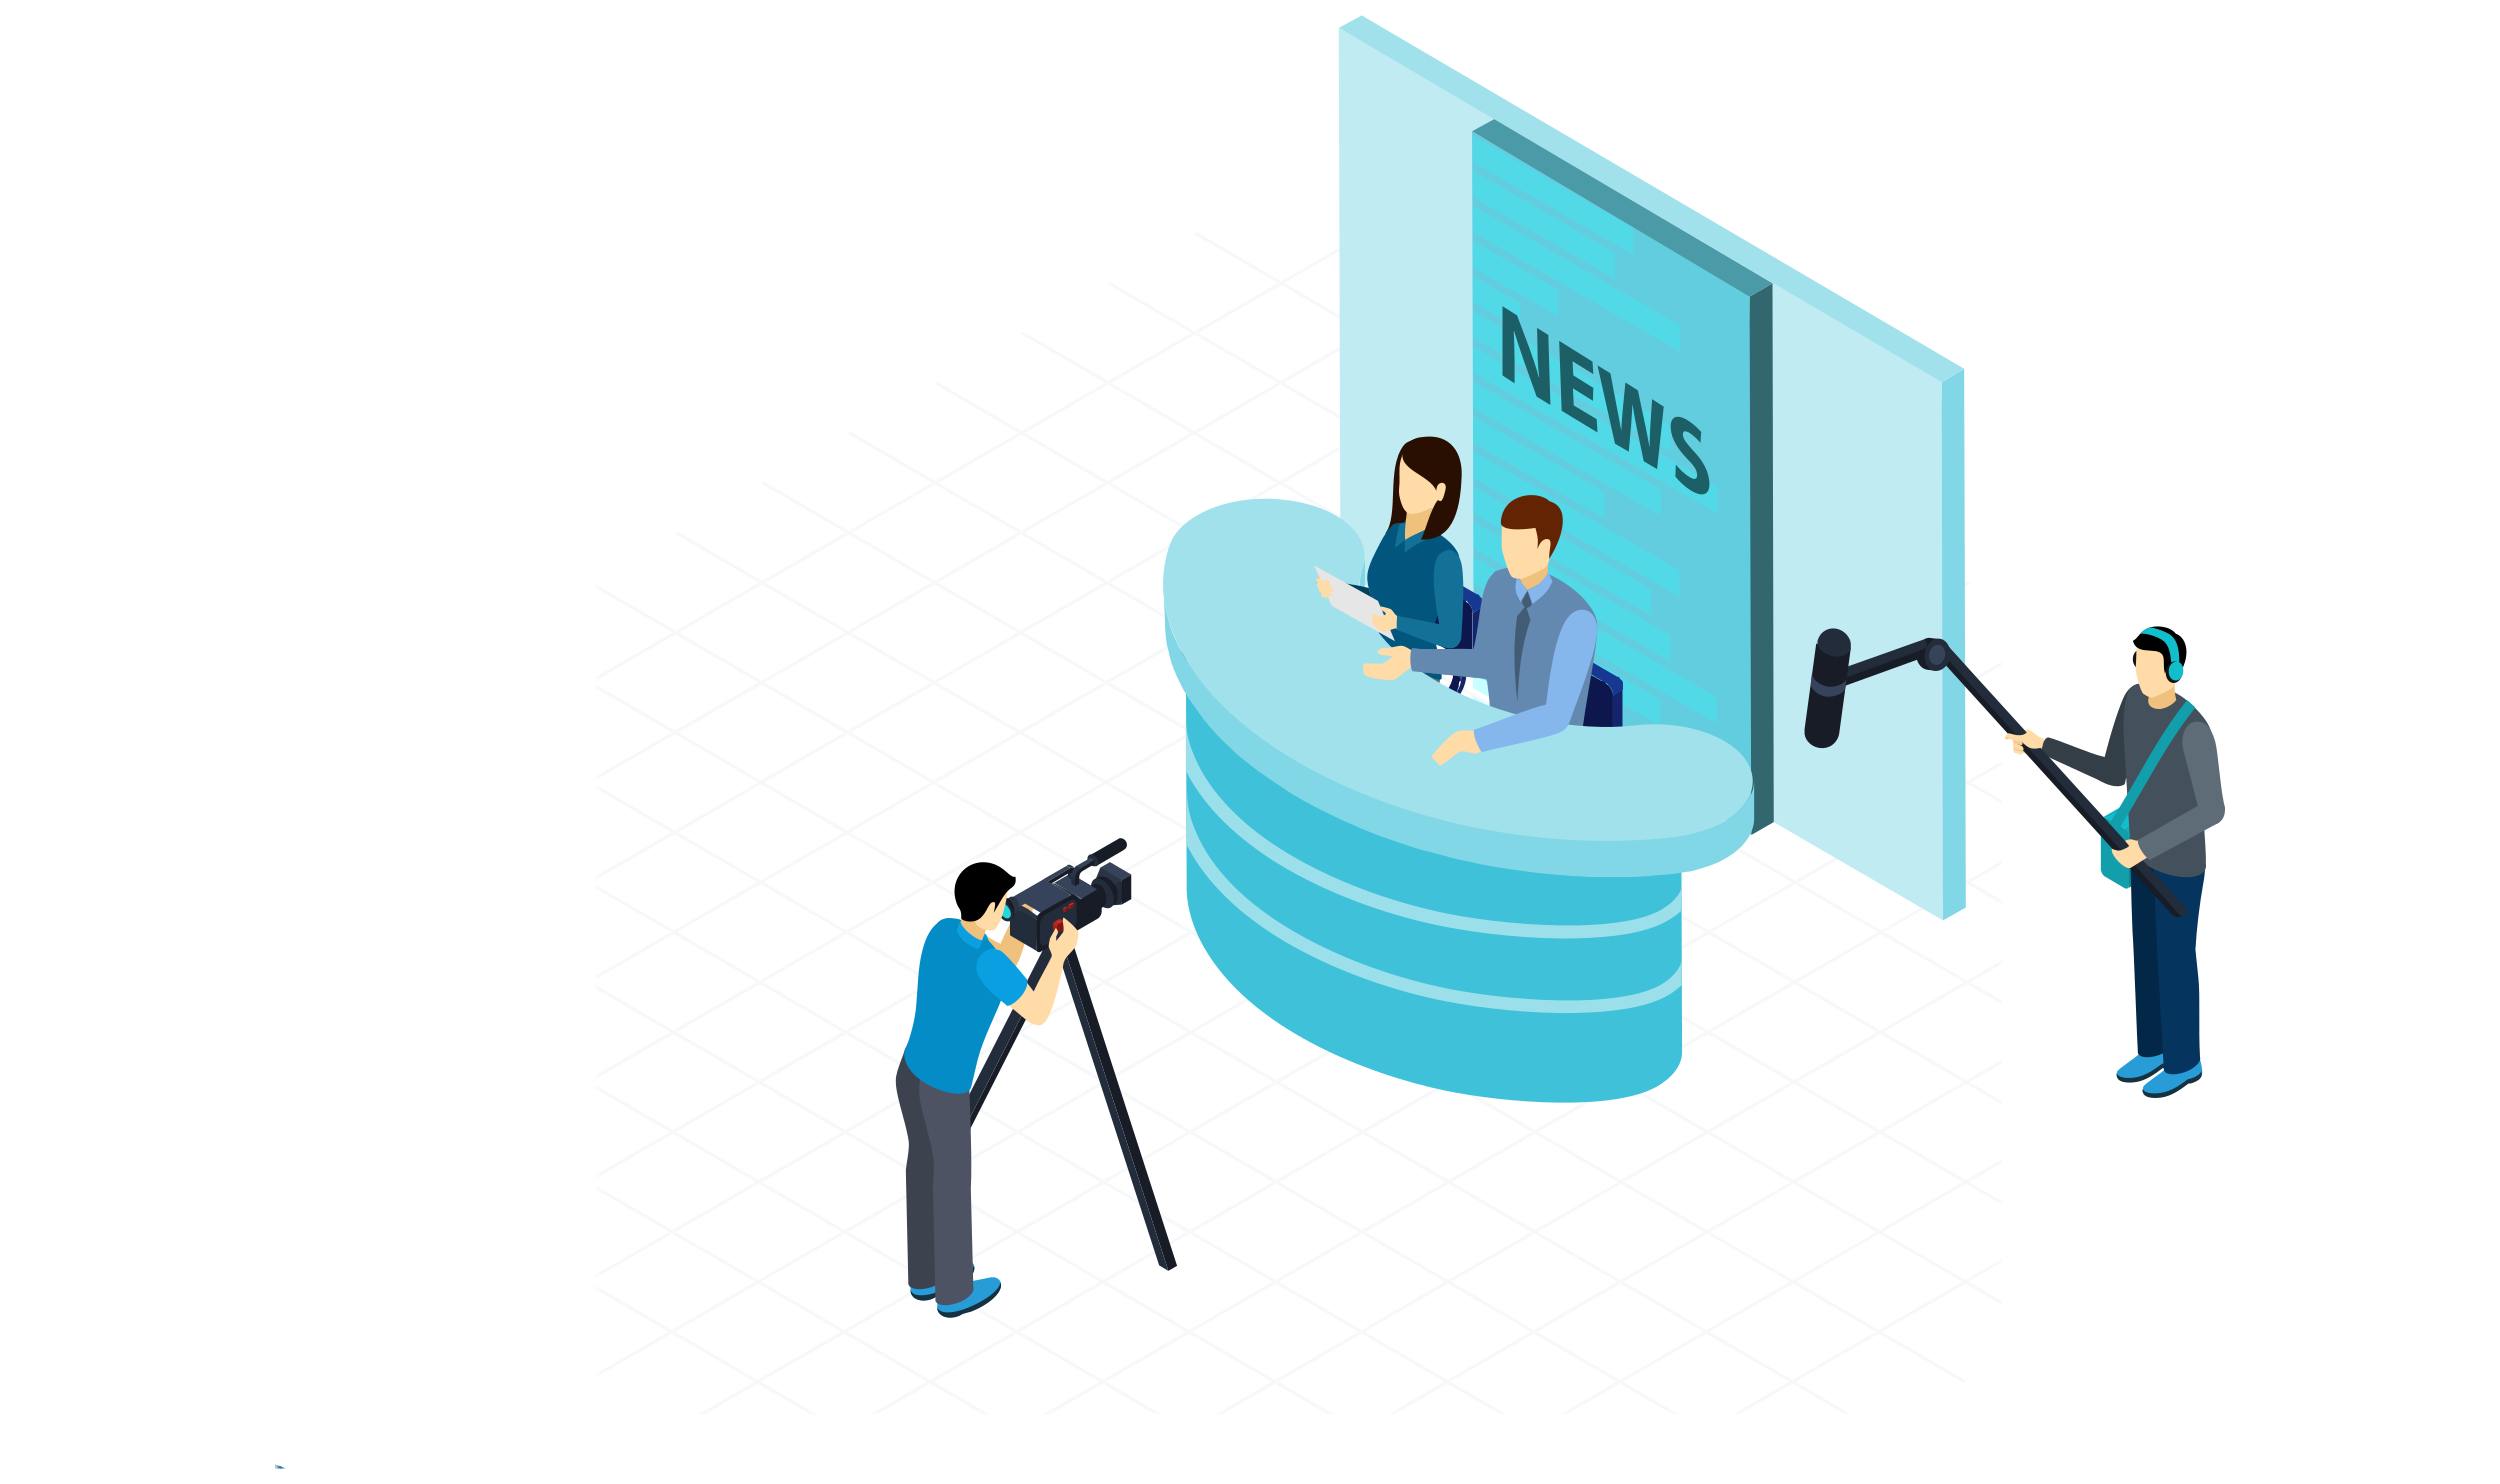 <?xml version="1.0" encoding="utf-8"?>
<!-- Generator: Adobe Illustrator 19.0.0, SVG Export Plug-In . SVG Version: 6.00 Build 0)  -->
<svg version="1.1" id="Layer_1" xmlns="http://www.w3.org/2000/svg" xmlns:xlink="http://www.w3.org/1999/xlink" x="0px" y="0px"
	 viewBox="2 242.7 600 356.2" style="enable-background:new 2 242.7 600 356.2;" xml:space="preserve">
<style type="text/css">
	.st0{fill:url(#SVGID_1_);}
	.st1{filter:url(#Adobe_OpacityMaskFilter);}
	.st2{clip-path:url(#SVGID_3_);}
	.st3{clip-path:url(#SVGID_6_);fill:url(#SVGID_7_);}
	.st4{opacity:0.2;clip-path:url(#SVGID_3_);mask:url(#SVGID_5_);}
	.st5{fill:#D1DCE6;}
	.st6{enable-background:new    ;}
	.st7{fill:#82D7E6;}
	.st8{fill:#C1EBF3;}
	.st9{fill:#A1E1EC;}
	.st10{fill:#326770;}
	.st11{fill:#63CDE0;}
	.st12{fill:#4A9AA8;}
	.st13{opacity:0.25;}
	.st14{fill:#21FBFF;}
	.st15{fill:#696665;}
	.st16{fill:#34312F;}
	.st17{fill:#0D164D;}
	.st18{fill:#14256D;}
	.st19{fill:#367C83;}
	.st20{fill:#46AAB4;}
	.st21{fill:#163891;}
	.st22{fill:#290F01;}
	.st23{fill:#02567D;}
	.st24{fill:#F0C17D;}
	.st25{fill:#FFDBA7;}
	.st26{fill:#5E6C78;}
	.st27{fill:#137096;}
	.st28{fill:#05345E;}
	.st29{fill:#042847;}
	.st30{fill:#6489B1;}
	.st31{fill:#021A30;}
	.st32{fill:#86B7EC;}
	.st33{fill:#435C76;}
	.st34{fill:#032747;}
	.st35{fill:#632404;}
	.st36{fill:#151717;}
	.st37{fill:#22485A;}
	.st38{fill:#3EC1D9;}
	.st39{fill:#116E93;}
	.st40{fill:#9BDFEB;}
	.st41{fill:#02415E;}
	.st42{fill:#E6E6E6;}
	.st43{fill:#343E47;}
	.st44{fill:#44515C;}
	.st45{fill:#11AFBD;}
	.st46{fill:#12BDCC;}
	.st47{fill:#11828C;}
	.st48{fill:#139EAB;}
	.st49{fill:#279CD6;}
	.st50{fill:#163240;}
	.st51{fill:#171C26;}
	.st52{fill:#232C3B;}
	.st53{fill:#F7CC8F;}
	.st54{fill:#36435A;}
	.st55{fill:#2E3139;}
	.st56{fill:#121314;}
	.st57{fill:#099FE0;}
	.st58{fill:#2A3445;}
	.st59{fill:#323A4A;}
	.st60{fill:#BA2722;}
	.st61{fill:#A11D18;}
	.st62{fill:#C82B26;}
	.st63{fill:#851511;}
	.st64{fill:#23D9D9;}
	.st65{fill:#048CC6;}
	.st66{fill:#3D424F;}
	.st67{fill:#4D5363;}
	.st68{fill:#1C5F66;}
</style>
<g>
	<g>
		
			<radialGradient id="SVGID_1_" cx="534.63" cy="246.632" r="1.093" gradientTransform="matrix(-1 0 0 -1 604 841.27)" gradientUnits="userSpaceOnUse">
			<stop  offset="0" style="stop-color:#02567D"/>
			<stop  offset="1" style="stop-color:#02567D;stop-opacity:0.3"/>
		</radialGradient>
		<polygon class="st0" points="68,595.2 68,594.1 70.8,595.2 		"/>
	</g>
	<g>
		<defs>
			<rect id="SVGID_2_" x="144.9" y="292.6" width="337.6" height="289.6"/>
		</defs>
		<clipPath id="SVGID_3_">
			<use xlink:href="#SVGID_2_"  style="overflow:visible;"/>
		</clipPath>
		<defs>
			<filter id="Adobe_OpacityMaskFilter" filterUnits="userSpaceOnUse" x="139.6" y="298.4" width="350.4" height="284.5">
				<feColorMatrix  type="matrix" values="1 0 0 0 0  0 1 0 0 0  0 0 1 0 0  0 0 0 1 0"/>
			</filter>
		</defs>
		<mask maskUnits="userSpaceOnUse" x="139.6" y="298.4" width="350.4" height="284.5" id="SVGID_5_">
			<g class="st1">
				<g>
					<defs>
						<rect id="SVGID_4_" x="144.9" y="292.6" width="337.6" height="289.6"/>
					</defs>
					<clipPath id="SVGID_6_" class="st2">
						<use xlink:href="#SVGID_4_"  style="overflow:visible;"/>
					</clipPath>
					
						<radialGradient id="SVGID_7_" cx="284.636" cy="357.18" r="204.5" gradientTransform="matrix(-1 0 0 -1 604 841.27)" gradientUnits="userSpaceOnUse">
						<stop  offset="0" style="stop-color:#F2F2F2"/>
						<stop  offset="1" style="stop-color:#000000"/>
					</radialGradient>
					<circle class="st3" cx="319.4" cy="484.1" r="204.5"/>
				</g>
			</g>
		</mask>
		<g class="st4">
			<g>
				<polygon class="st5" points="418.1,582.9 432.2,574.8 431.4,574.3 416.6,582.9 				"/>
			</g>
			<g>
				<polygon class="st5" points="185.7,382.5 184.9,382.1 204.9,370.5 205.7,371 				"/>
			</g>
			<g>
				<polygon class="st5" points="310.1,334.6 309.3,334.1 329.3,322.6 330.1,323 				"/>
			</g>
			<g class="st6">
				<g>
					<polygon class="st5" points="310.2,310.6 309.5,310.2 329.9,298.4 330.6,298.9 					"/>
				</g>
				<g>
					<polygon class="st5" points="289.5,322.6 288.7,322.2 308.7,310.6 309.5,311.1 					"/>
				</g>
				<g>
					<polygon class="st5" points="288.5,298.9 308.7,310.6 309.5,311.1 329.3,322.6 330.1,323 350,334.6 350.7,335 370.6,346.6 
						371.3,347 391.2,358.6 392,359 411.8,370.5 412.6,371 432.5,382.5 433.2,383 453.1,394.5 453.9,395 473.7,406.5 474.5,407 
						490,416 490,415.1 475.3,406.5 474.5,406.1 454.6,394.5 453.9,394.1 434,382.5 433.2,382.1 413.4,370.5 412.6,370.1 
						392.8,358.6 392,358.1 372.1,346.6 371.4,346.1 351.5,334.6 350.7,334.1 330.9,322.6 330.1,322.2 310.2,310.6 309.5,310.2 
						289.2,298.4 					"/>
				</g>
				<g>
					<polygon class="st5" points="330.9,322.6 330.1,322.2 350.5,310.4 351.2,310.8 					"/>
				</g>
				<g>
					<polygon class="st5" points="268.7,334.6 268,334.1 287.9,322.6 288.7,323 					"/>
				</g>
				<g>
					<polygon class="st5" points="351.5,334.6 350.7,334.1 371.1,322.4 371.9,322.8 					"/>
				</g>
				<g>
					<polygon class="st5" points="248,346.6 247.2,346.1 267.2,334.6 267.9,335 					"/>
				</g>
				<g>
					<polygon class="st5" points="289.4,346.6 288.6,346.1 308.6,334.6 309.3,335 					"/>
				</g>
				<g>
					<polygon class="st5" points="330.7,346.6 330,346.1 350,334.6 350.7,335 					"/>
				</g>
				<g>
					<polygon class="st5" points="372.1,346.6 371.4,346.1 391.7,334.4 392.5,334.8 					"/>
				</g>
				<g>
					<polygon class="st5" points="205.4,346.8 225.7,358.6 226.4,359 246.3,370.5 247.1,371 266.9,382.5 267.7,383 287.5,394.5 
						288.3,395 308.2,406.5 308.9,407 328.8,418.5 329.6,418.9 349.4,430.5 350.2,430.9 370,442.5 370.8,442.9 390.7,454.4 
						391.4,454.9 411.3,466.4 412.1,466.9 431.9,478.4 432.7,478.9 452.5,490.4 453.3,490.9 473.2,502.4 473.9,502.8 490,512.2 
						490,511.3 474.7,502.4 474,501.9 454.1,490.4 453.3,490 433.5,478.4 432.7,478 412.8,466.4 412.1,466 392.2,454.4 391.4,454 
						371.6,442.5 370.8,442 351,430.5 350.2,430 330.3,418.5 329.6,418 309.7,406.5 308.9,406.1 289.1,394.5 288.3,394.1 
						268.5,382.5 267.7,382.1 247.8,370.5 247.1,370.1 227.2,358.6 226.4,358.1 206.2,346.3 					"/>
				</g>
				<g>
					<polygon class="st5" points="227.2,358.6 226.4,358.1 246.4,346.6 247.2,347 					"/>
				</g>
				<g>
					<polygon class="st5" points="268.6,358.6 267.8,358.1 287.8,346.6 288.6,347 					"/>
				</g>
				<g>
					<polygon class="st5" points="246.9,322.8 267.2,334.6 267.9,335 287.8,346.6 288.6,347 308.4,358.6 309.2,359 329.1,370.5 
						329.8,371 349.7,382.5 350.5,383 370.3,394.5 371.1,395 390.9,406.5 391.7,407 411.6,418.5 412.3,418.9 432.2,430.5 433,430.9 
						452.8,442.5 453.6,442.9 473.4,454.5 474.2,454.9 490,464.1 490,463.2 475,454.4 474.2,454 454.4,442.5 453.6,442 433.7,430.5 
						433,430 413.1,418.5 412.3,418 392.5,406.5 391.7,406.1 371.9,394.5 371.1,394.1 351.2,382.5 350.5,382.1 330.6,370.5 
						329.8,370.1 310,358.6 309.2,358.1 289.4,346.6 288.6,346.1 268.7,334.6 268,334.1 247.7,322.4 					"/>
				</g>
				<g>
					<polygon class="st5" points="310,358.6 309.2,358.1 329.2,346.6 330,347 					"/>
				</g>
				<g>
					<polygon class="st5" points="351.4,358.6 350.6,358.1 370.6,346.6 371.3,347 					"/>
				</g>
				<g>
					<polygon class="st5" points="392.8,358.6 392,358.1 412.4,346.4 413.1,346.8 					"/>
				</g>
				<g>
					<polygon class="st5" points="184.7,358.8 204.9,370.5 205.7,371 225.5,382.5 226.3,383 246.2,394.5 246.9,395 266.8,406.5 
						267.5,407 287.4,418.5 288.2,418.9 308,430.5 308.8,430.9 328.7,442.5 329.4,442.9 349.3,454.5 350.1,454.9 369.9,466.4 
						370.7,466.9 390.5,478.4 391.3,478.9 411.2,490.4 411.9,490.9 431.8,502.4 432.6,502.8 452.4,514.4 453.2,514.8 473,526.4 
						473.8,526.8 490,536.2 490,535.4 474.6,526.4 473.8,525.9 454,514.4 453.2,513.9 433.3,502.4 432.6,501.9 412.7,490.4 
						411.9,490 392.1,478.4 391.3,478 371.4,466.4 370.7,466 350.8,454.5 350.1,454 330.2,442.5 329.4,442 309.6,430.5 308.8,430 
						288.9,418.5 288.2,418 268.3,406.5 267.5,406.1 247.7,394.5 246.9,394.1 227.1,382.5 226.3,382.1 206.4,370.5 205.7,370.1 
						185.4,358.3 					"/>
				</g>
				<g>
					<polygon class="st5" points="206.4,370.5 205.7,370.1 225.7,358.6 226.4,359 					"/>
				</g>
				<g>
					<polygon class="st5" points="247.8,370.5 247.1,370.1 267,358.6 267.8,359 					"/>
				</g>
				<g>
					<polygon class="st5" points="289.2,370.5 288.4,370.1 308.4,358.6 309.2,359 					"/>
				</g>
				<g>
					<polygon class="st5" points="330.6,370.5 329.8,370.1 349.8,358.6 350.6,359 					"/>
				</g>
				<g>
					<polygon class="st5" points="372,370.5 371.2,370.1 391.2,358.6 392,359 					"/>
				</g>
				<g>
					<polygon class="st5" points="413.4,370.5 412.6,370.1 433,358.3 433.8,358.8 					"/>
				</g>
				<g>
					<polygon class="st5" points="227.1,382.5 226.3,382.1 246.3,370.5 247.1,371 					"/>
				</g>
				<g>
					<polygon class="st5" points="268.5,382.5 267.7,382.1 287.7,370.5 288.4,371 					"/>
				</g>
				<g>
					<polygon class="st5" points="309.8,382.5 309.1,382.1 329.1,370.5 329.8,371 					"/>
				</g>
				<g>
					<polygon class="st5" points="351.2,382.5 350.5,382.1 370.5,370.5 371.2,371 					"/>
				</g>
				<g>
					<polygon class="st5" points="392.6,382.5 391.8,382.1 411.8,370.5 412.6,371 					"/>
				</g>
				<g>
					<polygon class="st5" points="434,382.5 433.2,382.1 453.6,370.3 454.4,370.8 					"/>
				</g>
				<g>
					<polygon class="st5" points="164.9,394.5 164.2,394.1 184.1,382.5 184.9,383 					"/>
				</g>
				<g>
					<polygon class="st5" points="206.3,394.5 205.5,394.1 225.5,382.5 226.3,383 					"/>
				</g>
				<g>
					<polygon class="st5" points="247.7,394.5 246.9,394.1 266.9,382.5 267.7,383 					"/>
				</g>
				<g>
					<polygon class="st5" points="289.1,394.5 288.3,394.1 308.3,382.5 309.1,383 					"/>
				</g>
				<g>
					<polygon class="st5" points="330.5,394.5 329.7,394.1 349.7,382.5 350.5,383 					"/>
				</g>
				<g>
					<polygon class="st5" points="371.9,394.5 371.1,394.1 391.1,382.5 391.8,383 					"/>
				</g>
				<g>
					<polygon class="st5" points="413.2,394.5 412.5,394.1 432.5,382.5 433.2,383 					"/>
				</g>
				<g>
					<polygon class="st5" points="454.6,394.5 453.9,394.1 474.2,382.3 475,382.8 					"/>
				</g>
				<g>
					<polygon class="st5" points="226.7,454.5 225.9,454 245.9,442.5 246.7,442.9 					"/>
				</g>
				<g>
					<polygon class="st5" points="247.3,466.4 246.5,466 266.5,454.5 267.3,454.9 					"/>
				</g>
				<g>
					<polygon class="st5" points="267.9,478.4 267.1,478 287.1,466.4 287.9,466.9 					"/>
				</g>
				<g>
					<polygon class="st5" points="288.5,490.4 287.8,490 307.8,478.4 308.5,478.9 					"/>
				</g>
				<g>
					<polygon class="st5" points="309.2,502.4 308.4,501.9 328.4,490.4 329.1,490.9 					"/>
				</g>
				<g>
					<polygon class="st5" points="329.8,514.4 329,513.9 349,502.4 349.8,502.8 					"/>
				</g>
				<g>
					<polygon class="st5" points="350.4,526.4 349.7,525.9 369.6,514.4 370.4,514.8 					"/>
				</g>
				<g>
					<polygon class="st5" points="371.1,538.4 370.3,537.9 390.3,526.4 391,526.8 					"/>
				</g>
				<g>
					<polygon class="st5" points="391.7,550.3 390.9,549.9 410.9,538.4 411.7,538.8 					"/>
				</g>
				<g>
					<polygon class="st5" points="412.3,562.3 411.5,561.9 431.5,550.3 432.3,550.8 					"/>
				</g>
				<g>
					<polygon class="st5" points="432.9,574.3 432.2,573.9 452.1,562.3 452.9,562.8 					"/>
				</g>
				<g>
					<polygon class="st5" points="447.6,582.9 432.9,574.3 432.2,573.9 412.3,562.3 411.5,561.9 391.7,550.3 390.9,549.9 
						371.1,538.4 370.3,537.9 350.4,526.4 350.4,526.4 349.7,525.9 349.7,525.9 329.8,514.4 329,513.9 309.2,502.4 308.4,501.9 
						288.5,490.4 287.8,490 267.9,478.4 267.1,478 247.3,466.4 246.5,466 226.7,454.5 225.9,454 206,442.5 205.3,442 185.4,430.5 
						184.6,430 164.8,418.5 164,418 144.2,406.5 143.4,406.1 139.6,403.9 139.6,404.8 142.6,406.5 143.4,407 163.2,418.5 164,418.9 
						183.9,430.5 184.6,430.9 204.5,442.5 205.3,442.9 225.1,454.5 225.9,454.9 245.7,466.4 246.5,466.9 266.4,478.4 267.1,478.9 
						287,490.4 287.8,490.9 307.6,502.4 308.4,502.8 328.3,514.4 329,514.8 348.9,526.4 349.6,526.8 369.5,538.4 370.3,538.8 
						390.1,550.3 390.9,550.8 410.8,562.3 411.5,562.8 431.4,574.3 432.2,574.8 446.1,582.9 					"/>
				</g>
				<g>
					<polygon class="st5" points="144.2,406.5 143.4,406.1 163.4,394.5 164.1,395 					"/>
				</g>
				<g>
					<polygon class="st5" points="143.9,382.3 164.2,394.1 164.9,394.5 184.8,406.1 185.5,406.5 205.4,418 206.2,418.5 226,430 
						226.8,430.5 246.7,442 247.4,442.5 267.3,454 268.1,454.4 287.9,466 288.7,466.4 308.5,478 309.3,478.4 329.2,490 329.9,490.4 
						349.8,501.9 350.6,502.4 370.4,513.9 371.2,514.4 391,525.9 391.8,526.4 411.7,537.9 412.4,538.4 432.3,549.9 433.1,550.3 
						452.9,561.9 453.7,562.3 473.9,574.1 473.2,574.5 452.9,562.8 452.1,562.3 432.3,550.8 431.5,550.3 411.7,538.8 410.9,538.4 
						391,526.8 390.3,526.4 370.4,514.8 369.6,514.4 349.8,502.8 349,502.4 329.2,490.9 328.4,490.4 308.5,478.9 307.8,478.4 
						287.9,466.9 287.1,466.4 267.3,454.9 266.5,454.5 246.7,442.9 245.9,442.5 226,430.9 225.3,430.5 205.4,418.9 204.6,418.5 
						184.8,407 184,406.5 164.1,395 163.4,394.5 143.1,382.8 					"/>
				</g>
				<g>
					<polygon class="st5" points="185.5,406.5 184.8,406.1 204.8,394.5 205.5,395 					"/>
				</g>
				<g>
					<polygon class="st5" points="226.9,406.5 226.2,406.1 246.2,394.5 246.9,395 					"/>
				</g>
				<g>
					<polygon class="st5" points="268.3,406.5 267.5,406.1 287.5,394.5 288.3,395 					"/>
				</g>
				<g>
					<polygon class="st5" points="309.7,406.5 308.9,406.1 328.9,394.5 329.7,395 					"/>
				</g>
				<g>
					<polygon class="st5" points="351.1,406.5 350.3,406.1 370.3,394.5 371.1,395 					"/>
				</g>
				<g>
					<polygon class="st5" points="392.5,406.5 391.7,406.1 411.7,394.5 412.5,395 					"/>
				</g>
				<g>
					<polygon class="st5" points="433.9,406.5 433.1,406.1 453.1,394.5 453.9,395 					"/>
				</g>
				<g>
					<polygon class="st5" points="474.5,406.1 475.3,406.5 490,398 490,397.1 					"/>
				</g>
				<g>
					<polygon class="st5" points="406.2,582.9 391.5,574.3 390.8,573.9 370.9,562.3 370.1,561.9 350.3,550.3 349.5,549.9 
						329.7,538.4 328.9,537.9 309,526.4 308.3,525.9 288.4,514.4 287.6,513.9 267.8,502.4 267,501.9 247.2,490.4 246.4,490 
						226.5,478.4 225.8,478 205.9,466.4 205.1,466 185.3,454.4 184.5,454 164.7,442.5 163.9,442 144,430.5 143.3,430 139.6,427.9 
						139.6,428.8 142.5,430.5 143.3,430.9 163.1,442.5 163.9,442.9 183.7,454.4 184.5,454.9 204.4,466.4 205.1,466.9 225,478.4 
						225.8,478.9 245.6,490.4 246.4,490.9 266.2,502.4 267,502.8 286.9,514.4 287.6,514.8 307.5,526.4 308.3,526.8 328.1,538.4 
						328.9,538.8 348.7,550.3 349.5,550.8 369.4,562.3 370.1,562.8 390,574.3 390.8,574.8 404.7,582.9 					"/>
				</g>
				<g>
					<polygon class="st5" points="139.6,409.1 143.4,407 142.6,406.5 139.6,408.2 					"/>
				</g>
				<g>
					<polygon class="st5" points="164.8,418.5 164,418 184,406.5 184.8,407 					"/>
				</g>
				<g>
					<polygon class="st5" points="206.2,418.5 205.4,418 225.4,406.5 226.2,407 					"/>
				</g>
				<g>
					<polygon class="st5" points="247.6,418.5 246.8,418 266.8,406.5 267.5,407 					"/>
				</g>
				<g>
					<polygon class="st5" points="288.9,418.5 288.2,418 308.2,406.5 308.9,407 					"/>
				</g>
				<g>
					<polygon class="st5" points="330.3,418.5 329.6,418 349.6,406.5 350.3,407 					"/>
				</g>
				<g>
					<polygon class="st5" points="371.7,418.5 370.9,418 390.9,406.5 391.7,407 					"/>
				</g>
				<g>
					<polygon class="st5" points="413.1,418.5 412.3,418 432.3,406.5 433.1,407 					"/>
				</g>
				<g>
					<polygon class="st5" points="454.5,418.5 453.7,418 473.7,406.5 474.5,407 					"/>
				</g>
				<g>
					<polygon class="st5" points="144,430.5 143.3,430 163.2,418.5 164,418.9 					"/>
				</g>
				<g>
					<polygon class="st5" points="185.4,430.5 184.6,430 204.6,418.5 205.4,418.9 					"/>
				</g>
				<g>
					<polygon class="st5" points="226.8,430.5 226,430 246,418.5 246.8,418.9 					"/>
				</g>
				<g>
					<polygon class="st5" points="268.2,430.5 267.4,430 287.4,418.5 288.2,418.9 					"/>
				</g>
				<g>
					<polygon class="st5" points="309.6,430.5 308.8,430 328.8,418.5 329.6,418.9 					"/>
				</g>
				<g>
					<polygon class="st5" points="351,430.5 350.2,430 370.2,418.5 370.9,418.9 					"/>
				</g>
				<g>
					<polygon class="st5" points="392.3,430.5 391.6,430 411.6,418.5 412.3,418.9 					"/>
				</g>
				<g>
					<polygon class="st5" points="433.7,430.5 433,430 453,418.5 453.7,418.9 					"/>
				</g>
				<g>
					<polygon class="st5" points="474.4,430 475.1,430.5 490,421.9 490,421 					"/>
				</g>
				<g>
					<polygon class="st5" points="139.6,433 143.3,430.9 142.5,430.5 139.6,432.1 					"/>
				</g>
				<g>
					<polygon class="st5" points="164.7,442.5 163.9,442 183.9,430.5 184.6,430.9 					"/>
				</g>
				<g>
					<polygon class="st5" points="206,442.5 205.3,442 225.3,430.5 226,430.9 					"/>
				</g>
				<g>
					<polygon class="st5" points="247.4,442.5 246.7,442 266.6,430.5 267.4,430.9 					"/>
				</g>
				<g>
					<polygon class="st5" points="288.8,442.5 288,442 308,430.5 308.8,430.9 					"/>
				</g>
				<g>
					<polygon class="st5" points="330.2,442.5 329.4,442 349.4,430.5 350.2,430.9 					"/>
				</g>
				<g>
					<polygon class="st5" points="371.6,442.5 370.8,442 390.8,430.5 391.6,430.9 					"/>
				</g>
				<g>
					<polygon class="st5" points="413,442.5 412.2,442 432.2,430.5 433,430.9 					"/>
				</g>
				<g>
					<polygon class="st5" points="454.4,442.5 453.6,442 473.6,430.5 474.4,430.9 					"/>
				</g>
				<g>
					<polygon class="st5" points="282.1,582.9 267.4,574.3 266.6,573.9 246.8,562.3 246,561.9 226.1,550.3 225.4,549.9 205.5,538.4 
						204.7,537.9 184.9,526.4 184.1,525.9 164.3,514.4 163.5,513.9 143.6,502.4 142.9,501.9 139.6,500.1 139.6,501 142.1,502.4 
						142.8,502.8 162.7,514.4 163.5,514.8 183.3,526.4 184.1,526.8 204,538.4 204.7,538.8 224.6,550.3 225.3,550.8 245.2,562.3 
						246,562.8 265.8,574.3 266.6,574.8 280.5,582.9 					"/>
				</g>
				<g>
					<polygon class="st5" points="288.3,538.4 287.5,537.9 307.5,526.4 308.3,526.8 					"/>
				</g>
				<g>
					<polygon class="st5" points="308.9,550.3 308.1,549.9 328.1,538.4 328.9,538.8 					"/>
				</g>
				<g>
					<polygon class="st5" points="329.5,562.3 328.8,561.9 348.7,550.3 349.5,550.8 					"/>
				</g>
				<g>
					<polygon class="st5" points="350.1,574.3 349.4,573.9 369.4,562.3 370.1,562.8 					"/>
				</g>
				<g>
					<polygon class="st5" points="364.9,582.9 350.1,574.3 349.4,573.9 329.5,562.3 328.8,561.9 308.9,550.3 308.9,550.3 
						308.1,549.9 288.3,538.4 287.5,537.9 287.5,537.9 267.6,526.4 266.9,525.9 247,514.4 246.3,513.9 226.4,502.4 225.6,501.9 
						205.8,490.4 205,490 185.1,478.4 184.4,478 164.5,466.4 163.7,466 143.9,454.5 143.1,454 139.6,452 139.6,452.9 142.3,454.5 
						143.1,454.9 163,466.4 163.7,466.9 183.6,478.4 184.4,478.9 204.2,490.4 205,490.9 224.8,502.4 225.6,502.8 245.5,514.4 
						246.2,514.8 266.1,526.4 266.9,526.8 286.7,538.4 287.5,538.8 307.4,550.3 308.1,550.8 328,562.3 328.8,562.8 348.6,574.3 
						349.4,574.8 363.3,582.9 					"/>
				</g>
				<g>
					<polygon class="st5" points="143.9,454.5 143.1,454 163.1,442.5 163.9,442.9 					"/>
				</g>
				<g>
					<polygon class="st5" points="185.3,454.4 184.5,454 204.5,442.5 205.3,442.9 					"/>
				</g>
				<g>
					<polygon class="st5" points="268.1,454.4 267.3,454 287.3,442.5 288,442.9 					"/>
				</g>
				<g>
					<polygon class="st5" points="309.4,454.4 308.7,454 328.7,442.5 329.4,442.9 					"/>
				</g>
				<g>
					<polygon class="st5" points="350.8,454.5 350.1,454 370,442.5 370.8,442.9 					"/>
				</g>
				<g>
					<polygon class="st5" points="392.2,454.4 391.4,454 411.4,442.5 412.2,442.9 					"/>
				</g>
				<g>
					<polygon class="st5" points="433.6,454.5 432.8,454 452.8,442.5 453.6,442.9 					"/>
				</g>
				<g>
					<polygon class="st5" points="474.2,454 475,454.4 490,445.8 490,444.9 					"/>
				</g>
				<g>
					<polygon class="st5" points="240.7,582.9 226,574.3 225.2,573.9 205.4,562.3 204.6,561.9 184.7,550.3 184,549.9 164.1,538.4 
						163.3,537.9 143.5,526.4 142.7,525.9 139.6,524.1 139.6,525 141.9,526.4 142.7,526.8 162.6,538.4 163.3,538.8 183.2,550.3 
						184,550.8 203.8,562.3 204.6,562.8 224.4,574.3 225.2,574.8 239.2,582.9 					"/>
				</g>
				<g>
					<polygon class="st5" points="139.6,456.9 143.1,454.9 142.3,454.5 139.6,456 					"/>
				</g>
				<g>
					<polygon class="st5" points="164.5,466.4 163.7,466 183.7,454.4 184.5,454.9 					"/>
				</g>
				<g>
					<polygon class="st5" points="205.9,466.4 205.1,466 225.1,454.5 225.9,454.9 					"/>
				</g>
				<g>
					<polygon class="st5" points="288.7,466.4 287.9,466 307.9,454.4 308.7,454.9 					"/>
				</g>
				<g>
					<polygon class="st5" points="330.1,466.4 329.3,466 349.3,454.5 350.1,454.9 					"/>
				</g>
				<g>
					<polygon class="st5" points="371.4,466.4 370.7,466 390.7,454.4 391.4,454.9 					"/>
				</g>
				<g>
					<polygon class="st5" points="412.8,466.4 412.1,466 432.1,454.5 432.8,454.9 					"/>
				</g>
				<g>
					<polygon class="st5" points="454.2,466.4 453.5,466 473.4,454.5 474.2,454.9 					"/>
				</g>
				<g>
					<polygon class="st5" points="199.3,582.9 184.6,574.3 183.8,573.9 164,562.3 163.2,561.9 143.4,550.3 142.6,549.9 139.6,548.2 
						139.6,549.1 141.8,550.3 142.6,550.8 162.4,562.3 163.2,562.8 183.1,574.3 183.8,574.8 197.8,582.9 					"/>
				</g>
				<g>
					<polygon class="st5" points="143.8,478.4 143,478 163,466.4 163.7,466.9 					"/>
				</g>
				<g>
					<polygon class="st5" points="185.1,478.4 184.4,478 204.4,466.4 205.1,466.9 					"/>
				</g>
				<g>
					<polygon class="st5" points="226.5,478.4 225.8,478 245.7,466.4 246.5,466.9 					"/>
				</g>
				<g>
					<polygon class="st5" points="309.3,478.4 308.5,478 328.5,466.4 329.3,466.9 					"/>
				</g>
				<g>
					<polygon class="st5" points="350.7,478.4 349.9,478 369.9,466.4 370.7,466.9 					"/>
				</g>
				<g>
					<polygon class="st5" points="392.1,478.4 391.3,478 411.3,466.4 412.1,466.9 					"/>
				</g>
				<g>
					<polygon class="st5" points="433.5,478.4 432.7,478 452.7,466.4 453.4,466.9 					"/>
				</g>
				<g>
					<polygon class="st5" points="474.1,478 474.9,478.4 490,469.7 490,468.8 					"/>
				</g>
				<g>
					<polygon class="st5" points="139.6,480.8 143,478.9 142.2,478.4 139.6,479.9 					"/>
				</g>
				<g>
					<polygon class="st5" points="164.4,490.4 163.6,490 183.6,478.4 184.4,478.9 					"/>
				</g>
				<g>
					<polygon class="st5" points="205.8,490.4 205,490 225,478.4 225.8,478.9 					"/>
				</g>
				<g>
					<polygon class="st5" points="247.2,490.4 246.4,490 266.4,478.4 267.1,478.9 					"/>
				</g>
				<g>
					<polygon class="st5" points="329.9,490.4 329.2,490 349.1,478.4 349.9,478.9 					"/>
				</g>
				<g>
					<polygon class="st5" points="371.3,490.4 370.6,490 390.5,478.4 391.3,478.9 					"/>
				</g>
				<g>
					<polygon class="st5" points="412.7,490.4 411.9,490 431.9,478.4 432.7,478.9 					"/>
				</g>
				<g>
					<polygon class="st5" points="454.1,490.4 453.3,490 473.3,478.4 474.1,478.9 					"/>
				</g>
				<g>
					<polygon class="st5" points="143.6,502.4 142.9,501.9 162.8,490.4 163.6,490.9 					"/>
				</g>
				<g>
					<polygon class="st5" points="185,502.4 184.2,501.9 204.2,490.4 205,490.9 					"/>
				</g>
				<g>
					<polygon class="st5" points="226.4,502.4 225.6,501.9 245.6,490.4 246.4,490.9 					"/>
				</g>
				<g>
					<polygon class="st5" points="267.8,502.4 267,501.9 287,490.4 287.8,490.9 					"/>
				</g>
				<g>
					<polygon class="st5" points="350.6,502.4 349.8,501.9 369.8,490.4 370.5,490.9 					"/>
				</g>
				<g>
					<polygon class="st5" points="391.9,502.4 391.2,501.9 411.2,490.4 411.9,490.9 					"/>
				</g>
				<g>
					<polygon class="st5" points="433.3,502.4 432.6,501.9 452.5,490.4 453.3,490.9 					"/>
				</g>
				<g>
					<polygon class="st5" points="474,501.9 474.7,502.4 490,493.6 490,492.7 					"/>
				</g>
				<g>
					<polygon class="st5" points="267.7,310.8 287.9,322.6 288.7,323 308.6,334.6 309.3,335 329.2,346.6 330,347 349.8,358.6 
						350.6,359 370.5,370.5 371.2,371 391.1,382.5 391.8,383 411.7,394.5 412.5,395 432.3,406.5 433.1,407 453,418.5 453.7,418.9 
						473.6,430.5 474.4,430.9 490,440 490,439.1 475.1,430.5 474.4,430 454.5,418.5 453.7,418 433.9,406.5 433.1,406.1 413.2,394.5 
						412.5,394.1 392.6,382.5 391.8,382.1 372,370.5 371.2,370.1 351.4,358.6 350.6,358.1 330.7,346.6 330,346.1 310.1,334.6 
						309.3,334.1 289.5,322.6 288.7,322.2 268.5,310.4 					"/>
				</g>
				<g>
					<polygon class="st5" points="139.6,504.7 142.8,502.8 142.1,502.4 139.6,503.8 					"/>
				</g>
				<g>
					<polygon class="st5" points="164.2,514.4 163.5,513.9 183.5,502.4 184.2,502.8 					"/>
				</g>
				<g>
					<polygon class="st5" points="205.6,514.4 204.9,513.9 224.8,502.4 225.6,502.8 					"/>
				</g>
				<g>
					<polygon class="st5" points="247,514.4 246.3,513.9 266.2,502.4 267,502.8 					"/>
				</g>
				<g>
					<polygon class="st5" points="288.4,514.4 287.6,513.9 307.6,502.4 308.4,502.8 					"/>
				</g>
				<g>
					<polygon class="st5" points="371.2,514.4 370.4,513.9 390.4,502.4 391.2,502.8 					"/>
				</g>
				<g>
					<polygon class="st5" points="412.6,514.4 411.8,513.9 431.8,502.4 432.6,502.8 					"/>
				</g>
				<g>
					<polygon class="st5" points="454,514.4 453.2,513.9 473.2,502.4 473.9,502.8 					"/>
				</g>
				<g>
					<polygon class="st5" points="143.5,526.4 142.7,525.9 162.7,514.4 163.5,514.8 					"/>
				</g>
				<g>
					<polygon class="st5" points="184.9,526.4 184.1,525.9 204.1,514.4 204.9,514.8 					"/>
				</g>
				<g>
					<polygon class="st5" points="226.3,526.4 225.5,525.9 245.5,514.4 246.2,514.8 					"/>
				</g>
				<g>
					<polygon class="st5" points="267.6,526.4 266.9,525.9 286.9,514.4 287.6,514.8 					"/>
				</g>
				<g>
					<polygon class="st5" points="309,526.4 308.3,525.9 328.3,514.4 329,514.8 					"/>
				</g>
				<g>
					<polygon class="st5" points="391.8,526.4 391,525.9 411,514.4 411.8,514.8 					"/>
				</g>
				<g>
					<polygon class="st5" points="433.2,526.4 432.4,525.9 452.4,514.4 453.2,514.8 					"/>
				</g>
				<g>
					<polygon class="st5" points="473.8,525.9 474.6,526.4 490,517.4 490,516.6 					"/>
				</g>
				<g>
					<polygon class="st5" points="226.2,334.8 246.4,346.6 247.2,347 267,358.6 267.8,359 287.7,370.5 288.4,371 308.3,382.5 
						309.1,383 328.9,394.5 329.7,395 349.6,406.5 350.3,407 370.2,418.5 370.9,418.9 390.8,430.5 391.6,430.9 411.4,442.5 
						412.2,442.9 432.1,454.5 432.8,454.9 452.7,466.4 453.4,466.9 473.3,478.4 474.1,478.9 490,488.1 490,487.2 474.9,478.4 
						474.1,478 454.2,466.4 453.5,466 433.6,454.5 432.8,454 413,442.5 412.2,442 392.3,430.5 391.6,430 371.7,418.5 370.9,418 
						351.1,406.5 350.3,406.1 330.5,394.5 329.7,394.1 309.8,382.5 309.1,382.1 289.2,370.5 288.4,370.1 268.6,358.6 267.8,358.1 
						248,346.6 247.2,346.1 227,334.4 					"/>
				</g>
				<g>
					<polygon class="st5" points="139.6,528.6 142.7,526.8 141.9,526.4 139.6,527.7 					"/>
				</g>
				<g>
					<polygon class="st5" points="164.1,538.4 163.3,537.9 183.3,526.4 184.1,526.8 					"/>
				</g>
				<g>
					<polygon class="st5" points="205.5,538.4 204.7,537.9 224.7,526.4 225.5,526.8 					"/>
				</g>
				<g>
					<polygon class="st5" points="246.9,538.4 246.1,537.9 266.1,526.4 266.9,526.8 					"/>
				</g>
				<g>
					<polygon class="st5" points="329.7,538.4 328.9,537.9 348.9,526.4 349.6,526.8 					"/>
				</g>
				<g>
					<polygon class="st5" points="412.4,538.4 411.7,537.9 431.7,526.4 432.4,526.8 					"/>
				</g>
				<g>
					<polygon class="st5" points="453.8,538.4 453.1,537.9 473,526.4 473.8,526.8 					"/>
				</g>
				<g>
					<polygon class="st5" points="143.4,550.3 142.6,549.9 162.6,538.4 163.3,538.8 					"/>
				</g>
				<g>
					<polygon class="st5" points="184.7,550.3 184,549.9 204,538.4 204.7,538.8 					"/>
				</g>
				<g>
					<polygon class="st5" points="226.1,550.3 225.4,549.9 245.3,538.4 246.1,538.8 					"/>
				</g>
				<g>
					<polygon class="st5" points="267.5,550.3 266.7,549.9 286.7,538.4 287.5,538.8 					"/>
				</g>
				<g>
					<polygon class="st5" points="350.3,550.3 349.5,549.9 369.5,538.4 370.3,538.8 					"/>
				</g>
				<g>
					<polygon class="st5" points="433.1,550.3 432.3,549.9 452.3,538.4 453,538.8 					"/>
				</g>
				<g>
					<polygon class="st5" points="473.7,549.9 474.4,550.3 490,541.3 490,540.5 					"/>
				</g>
				<g>
					<polygon class="st5" points="164,562.3 163.2,561.9 183.2,550.3 184,550.8 					"/>
				</g>
				<g>
					<polygon class="st5" points="139.6,552.5 142.6,550.8 141.8,550.3 139.6,551.6 					"/>
				</g>
				<g>
					<polygon class="st5" points="205.4,562.3 204.6,561.9 224.6,550.3 225.3,550.8 					"/>
				</g>
				<g>
					<polygon class="st5" points="246.8,562.3 246,561.9 266,550.3 266.7,550.8 					"/>
				</g>
				<g>
					<polygon class="st5" points="288.1,562.3 287.4,561.9 307.4,550.3 308.1,550.8 					"/>
				</g>
				<g>
					<polygon class="st5" points="370.9,562.3 370.1,561.9 390.1,550.3 390.9,550.8 					"/>
				</g>
				<g>
					<polygon class="st5" points="453.7,562.3 452.9,561.9 472.9,550.3 473.7,550.8 					"/>
				</g>
				<g>
					<polygon class="st5" points="163.9,370.8 184.1,382.5 184.9,383 204.8,394.5 205.5,395 225.4,406.5 226.2,407 246,418.5 
						246.8,418.9 266.6,430.5 267.4,430.9 287.3,442.5 288,442.9 307.9,454.4 308.7,454.9 328.5,466.4 329.3,466.9 349.1,478.4 
						349.9,478.9 369.8,490.4 370.5,490.9 390.4,502.4 391.2,502.8 411,514.4 411.8,514.8 431.7,526.4 432.4,526.8 452.3,538.4 
						453,538.8 472.9,550.3 473.7,550.8 490,560.3 490,559.4 474.5,550.3 473.7,549.9 453.8,538.4 453.1,537.9 433.2,526.4 
						432.4,525.9 412.6,514.4 411.8,513.9 391.9,502.4 391.2,501.9 371.3,490.4 370.6,490 350.7,478.4 349.9,478 330.1,466.4 
						329.3,466 309.4,454.4 308.7,454 288.8,442.5 288,442 268.2,430.5 267.4,430 247.6,418.5 246.8,418 226.9,406.5 226.2,406.1 
						206.3,394.5 205.5,394.1 185.7,382.5 184.9,382.1 164.7,370.3 					"/>
				</g>
				<g>
					<polygon class="st5" points="184.6,574.3 183.8,573.9 203.8,562.3 204.6,562.8 					"/>
				</g>
				<g>
					<polygon class="st5" points="163.2,562.8 142.8,574.5 142.1,574.1 162.4,562.3 					"/>
				</g>
				<g>
					<polygon class="st5" points="226,574.3 225.2,573.9 245.2,562.3 246,562.8 					"/>
				</g>
				<g>
					<polygon class="st5" points="267.4,574.3 266.6,573.9 286.6,562.3 287.4,562.8 					"/>
				</g>
				<g>
					<polygon class="st5" points="308.8,574.3 308,573.9 328,562.3 328.8,562.8 					"/>
				</g>
				<g>
					<polygon class="st5" points="391.5,574.3 390.8,573.9 410.8,562.3 411.5,562.8 					"/>
				</g>
				<g>
					<polygon class="st5" points="211.2,582.9 225.2,574.8 224.4,574.3 209.6,582.9 					"/>
				</g>
				<g>
					<polygon class="st5" points="169.8,582.9 183.8,574.8 183.1,574.3 168.3,582.9 					"/>
				</g>
				<g>
					<polygon class="st5" points="252.6,582.9 266.6,574.8 265.8,574.3 251,582.9 					"/>
				</g>
				<g>
					<polygon class="st5" points="294,582.9 308,574.8 307.2,574.3 292.4,582.9 					"/>
				</g>
				<g>
					<polygon class="st5" points="335.3,582.9 349.4,574.8 348.6,574.3 333.8,582.9 					"/>
				</g>
				<g>
					<polygon class="st5" points="376.7,582.9 390.8,574.8 390,574.3 375.2,582.9 					"/>
				</g>
				<g>
					<polygon class="st5" points="323.5,582.9 308.8,574.3 308,573.9 288.1,562.3 287.4,561.9 267.5,550.3 266.7,549.9 246.9,538.4 
						246.1,537.9 226.3,526.4 225.5,525.9 205.6,514.4 204.9,513.9 185,502.4 184.2,501.9 164.4,490.4 163.6,490 143.8,478.4 
						143,478 139.6,476 139.6,476.9 142.2,478.4 143,478.9 162.8,490.4 163.6,490.9 183.5,502.4 184.2,502.8 204.1,514.4 
						204.9,514.8 224.7,526.4 225.5,526.8 245.3,538.4 246.1,538.8 266,550.3 266.7,550.8 286.6,562.3 287.4,562.8 307.2,574.3 
						308,574.8 321.9,582.9 					"/>
				</g>
			</g>
		</g>
	</g>
	<g>
		<polygon class="st7" points="473.4,331.2 473.8,460.5 468.3,463.6 466.3,401.9 468,334.4 		"/>
		<polygon class="st8" points="468,333.5 468.3,463.6 323.7,379.6 323.3,249.4 		"/>
		<polygon class="st9" points="328.8,246.4 473.4,331.2 468,334.4 323.3,249.4 		"/>
	</g>
	<g>
		<polygon class="st10" points="427.4,310.7 427.7,440 422.3,443.1 420.3,381.4 421.9,313.9 		"/>
		<polygon class="st11" points="421.9,313 422.3,443.1 355.7,404.3 355.3,274.2 		"/>
		<polygon class="st12" points="360.6,271.3 427.4,310.7 421.9,313.9 355.3,274.2 		"/>
	</g>
	<g class="st13">
		<polygon class="st14" points="355.5,416.2 398.1,440.8 398.1,434.5 355.5,409.9 		"/>
		<polygon class="st14" points="355.5,399.4 386.9,417.5 386.9,411.2 355.5,393.1 		"/>
		<polygon class="st14" points="355.5,407.8 404.9,436.3 404.9,430 355.5,401.5 		"/>
		<polygon class="st14" points="355.5,391 400.5,416.9 400.5,410.6 355.5,384.7 		"/>
		<polygon class="st14" points="355.5,374.2 402.8,401.4 402.8,395.1 355.5,367.9 		"/>
		<polygon class="st14" points="355.5,365.8 398.3,390.4 398.3,384.1 355.5,359.4 		"/>
		<polygon class="st14" points="355.5,382.6 414,416.3 414,410 355.5,376.3 		"/>
		<polygon class="st14" points="355.5,348.9 387,367.1 387.1,360.8 355.5,342.6 		"/>
		<polygon class="st14" points="355.5,315.3 366.9,321.8 366.9,315.5 355.5,309 		"/>
		<polygon class="st14" points="355.5,357.3 405.1,385.9 405.1,379.6 355.5,351 		"/>
		<polygon class="st14" points="355.5,340.5 400.6,366.5 400.6,360.2 355.5,334.2 		"/>
		<polygon class="st14" points="355.5,306.9 375.9,318.6 375.9,312.3 355.5,300.5 		"/>
		<polygon class="st14" points="355.5,323.7 402.9,351 402.9,344.7 355.5,317.4 		"/>
		<polygon class="st14" points="355.5,332.1 414.1,365.9 414.2,359.6 355.5,325.8 		"/>
		<polygon class="st14" points="355.5,290 389.5,309.6 389.5,303.3 355.5,283.7 		"/>
		<polygon class="st14" points="355.5,298.4 405.2,327.1 405.2,320.8 355.5,292.1 		"/>
		<polygon class="st14" points="355.5,281.6 394,303.8 394,297.5 355.5,275.3 		"/>
	</g>
	<g>
		<g>
			<g>
				<g>
					<polygon class="st15" points="327.2,401.6 327.2,422.3 329.5,423.6 329.9,411.6 329.5,403 					"/>
					<polygon class="st16" points="329.5,423.6 331.7,422.3 331.7,401.7 329.5,403 					"/>
				</g>
				<g>
					<polygon class="st17" points="345.8,412.4 345.8,444.1 348.1,445.4 348.5,422.4 348.1,413.8 					"/>
					<polygon class="st18" points="348.1,445.4 350.3,444.1 350.4,412.5 348.1,413.8 					"/>
				</g>
			</g>
			<g>
				<g>
					<polygon class="st17" points="313.1,409.9 313.1,441.6 315.4,442.9 315.8,419.8 315.4,411.2 					"/>
					<polygon class="st18" points="315.4,442.9 317.6,441.6 317.7,409.9 315.4,411.2 					"/>
				</g>
				<g>
					<polygon class="st17" points="331.8,420.7 331.7,452.4 334,453.7 334.4,430.6 334,422 					"/>
					<polygon class="st18" points="334,453.7 336.2,452.4 336.3,420.7 334,422 					"/>
				</g>
			</g>
			<polygon class="st19" points="331.7,421.4 329.9,420.3 329.9,421.7 331.7,422.8 			"/>
			<path class="st17" d="M352.2,406.3v0.1c0,0,0,0.1,0,0.2s-0.1,0.3-0.1,0.4v0.1c0,0.1,0,0.1,0,0.1c0,0.1,0,0.1,0,0.2
				s-0.1,0.2-0.1,0.3s-0.1,0.2-0.1,0.3l0,0l0,0c0,0.1-0.1,0.2-0.1,0.3s0,0.2-0.1,0.3c0,0-0.1,0.1-0.1,0.2l0,0l0,0
				c-0.1,0.1-0.1,0.2-0.2,0.3s-0.1,0.2-0.2,0.3l-0.1,0.1c0,0.1,0,0.1,0,0.1l-0.1,0.1c-0.1,0.1-0.2,0.2-0.3,0.3l-0.1,0.1l-0.1,0.1
				l-0.1,0.1c-0.1,0.1-0.2,0.2-0.3,0.3c-0.1,0.1-0.1,0.1-0.2,0.2c-0.2,0.1-0.4,0.3-0.6,0.4l-1.8-1.1c0.2-0.1,0.4-0.2,0.6-0.4
				c0.1-0.1,0.1-0.1,0.2-0.2c0.1-0.1,0.3-0.3,0.4-0.4l0.1-0.1c0.2-0.2,0.3-0.4,0.5-0.6c0-0.1,0-0.1,0-0.1c0.2-0.2,0.4-0.5,0.5-0.7
				l0,0c0.1-0.3,0.3-0.5,0.4-0.8l0,0c0.1-0.3,0.2-0.5,0.3-0.8c0-0.1,0-0.1,0-0.1c0.1-0.2,0.2-0.5,0.2-0.7v-0.1
				c0.1-0.3,0.1-0.5,0.1-0.8l1.8,1.1c0,0.3,0,0.5,0,0.7C352.6,406.1,352.6,406.2,352.2,406.3z"/>
			<polygon class="st17" points="352.6,386.5 350.8,385.5 350.8,404.4 352.6,405.4 			"/>
			<polygon class="st20" points="353.8,385.8 352,384.8 350.8,385.5 352.6,386.5 			"/>
			<polygon class="st20" points="349.3,411.2 331.7,421.4 329.9,420.3 347.5,410.2 			"/>
			<path class="st18" d="M353.9,404.7c0,2.9-2.1,6.4-4.6,7.9l-17.5,10.1v-1.4l17.5-10.1c1.9-1.1,3.4-3.7,3.4-5.8l-0.1-18.9l1.2-0.7
				L353.9,404.7z"/>
			<path class="st17" d="M336.5,398v0.1c0,0,0,0.1,0,0.2s-0.1,0.3-0.1,0.4v0.1c0,0.1,0,0.1,0,0.1c0,0.1,0,0.1,0,0.2
				s-0.1,0.2-0.1,0.3s-0.1,0.2-0.1,0.3l0,0l0,0c0,0.1-0.1,0.2-0.1,0.3s0,0.2-0.1,0.3c0,0-0.1,0.1-0.1,0.2l0,0l0,0
				c-0.1,0.1-0.1,0.2-0.2,0.3s-0.1,0.2-0.2,0.3l-0.1,0.1c0,0.1,0,0.1,0,0.1l-0.1,0.1c-0.1,0.1-0.2,0.2-0.3,0.3l-0.1,0.1l-0.1,0.1
				l-0.1,0.1c-0.1,0.1-0.2,0.2-0.3,0.3s-0.1,0.1-0.2,0.2c-0.2,0.1-0.4,0.3-0.6,0.4l-1.8-1.1c0.2-0.1,0.4-0.2,0.6-0.4
				c0.1-0.1,0.1-0.1,0.2-0.2c0.1-0.1,0.3-0.3,0.4-0.4l0.1-0.1c0.2-0.2,0.3-0.4,0.5-0.6c0-0.1,0-0.1,0-0.1c0.2-0.2,0.4-0.5,0.5-0.7
				l0,0c0.1-0.3,0.3-0.5,0.4-0.8l0,0c0.1-0.3,0.2-0.5,0.3-0.8c0-0.1,0-0.1,0-0.1c0.1-0.2,0.2-0.5,0.2-0.7v-0.1
				c0.1-0.3,0.1-0.5,0.1-0.8l1.8,1.1c0,0.3,0,0.5,0,0.7C336.9,397.8,336.9,397.9,336.5,398z"/>
			<polygon class="st17" points="336.9,378.2 335.1,377.2 335.2,396.1 337,397.1 			"/>
			<polygon class="st20" points="338.1,377.5 336.3,376.5 335.1,377.2 336.9,378.2 			"/>
			<polygon class="st20" points="333.6,402.9 316.1,413.1 314.3,412 331.8,401.9 			"/>
			<path class="st18" d="M338.2,396.4c0,2.9-2.1,6.4-4.6,7.9l-17.5,10.1V413l17.5-10.1c1.9-1.1,3.4-3.7,3.4-5.8l-0.1-18.9l1.2-0.7
				L338.2,396.4z"/>
			<g>
				<path class="st18" d="M351.9,415.6L351.9,415.6L351.9,415.6v0.1v0.1l0,0l0,0c-0.1,0-0.1,0.1-0.1,0.1c0,0.1,0,0.1,0,0.1l0,0l0,0
					l-0.1,0.1l0,0c0,0,0,0.1-0.1,0.1l-0.1,0.1l0,0l-17,9.9v-2.7l17-9.9l0.1-0.1l0.1-0.1c0.1-0.1,0.2-0.1,0.2-0.2l0,0
					c0-0.1,0.1-0.1,0.1-0.2l0,0c0-0.1,0-0.1,0-0.2L351.9,415.6z"/>
				<path class="st17" d="M334.4,423.5v2.7c-0.2,0.1-0.3,0.1-0.5,0.2c-0.1,0-0.1,0-0.2,0h-0.1h-0.1c-0.1,0-0.2,0-0.3,0
					c0,0-0.1,0-0.2,0h-0.1l0,0h-0.1c-0.1,0-0.1,0-0.2,0s-0.1,0-0.2,0s-0.1,0-0.2,0s-0.1,0-0.1,0l0,0H332c-0.1,0-0.2-0.1-0.3-0.1
					c-0.1,0-0.2,0-0.3-0.1l-19.7-11.4c-0.4-0.3-0.6-0.6-0.6-0.9v-2.7c0,0.3,0.2,0.7,0.6,0.9l19.7,11.4c0.2,0.2,0.4,0.2,0.7,0.3l0,0
					c0.3,0.1,0.5,0.1,0.8,0.1l0,0c0.2,0,0.5,0,0.7-0.1h0.1C334,423.8,334.2,423.7,334.4,423.5z"/>
				<path class="st21" d="M331.7,400.5c-0.8-0.5-2.2-0.5-3,0l-17,9.9c-0.8,0.5-0.8,1.3,0,1.8l19.7,11.4c0.8,0.5,2.2,0.5,3,0l17-9.9
					c0.8-0.5,0.8-1.3,0-1.8L331.7,400.5z"/>
			</g>
			<path class="st18" d="M357.8,388.3v10.6l0,0c0,0.1,0,0.1,0,0.1c0,0.1,0,0.1,0,0.1c0,0.1,0,0.1,0,0.1c0,0.1,0,0.1,0,0.1l0,0l0,0
				l0,0v0.1v0.1v0.1l0,0l0,0c-0.1,0-0.1,0.1-0.1,0.1l0,0c0,0.1-0.1,0.1-0.2,0.2l-2.4,1.4c0.1,0,0.1-0.1,0.2-0.2c0,0,0.1,0,0.1-0.1
				l0,0c0.1-0.1,0.1-0.2,0.1-0.3l0,0c0-0.1,0-0.2,0-0.3v-10.6L357.8,388.3z"/>
			<path class="st21" d="M354.2,387.1L354.2,387.1c-0.1-0.1-0.2-0.1-0.3-0.2l-19.7-11.4c-0.1,0-0.2-0.1-0.3-0.1l0,0
				c-0.1-0.1-0.2-0.1-0.3-0.1l0,0c-0.1,0-0.2,0-0.3,0l0,0c-0.1,0-0.1,0.1-0.2,0.1l2.4-1.4c0-0.1,0.1-0.1,0.1-0.1h0.1l0,0l0,0h0.1
				h0.1c0.1,0,0.1,0,0.1,0l0,0l0,0l0,0c0.1,0,0.1,0,0.1,0c0.1,0,0.1,0,0.1,0c0.1,0,0.1,0,0.1,0l0,0l0,0l0,0c0.1,0,0.1,0,0.1,0
				c0.1,0,0.1,0,0.1,0c0.1,0,0.1,0,0.1,0c0.1,0,0.1,0,0.1,0l0,0l19.7,11.4l0,0c0.1,0,0.1,0,0.1,0c0.1,0,0.1,0,0.1,0
				c0.1,0,0.1,0,0.1,0c0.1,0.1,0.1,0.1,0.1,0.1l0,0l0,0l0,0c0.1,0.1,0.1,0.1,0.1,0.1c0.1,0.1,0.1,0.1,0.1,0.1
				c0.1,0.1,0.1,0.1,0.1,0.1c0,0.1,0,0.1,0,0.1l0,0l0,0c0.1,0.1,0.1,0.1,0.1,0.1c0.1,0.1,0.1,0.1,0.1,0.1c0.1,0.1,0.1,0.1,0.1,0.1
				c0.1,0,0.1,0.1,0.1,0.1l0,0l0,0l0.1,0.1c0,0.1,0.1,0.1,0.1,0.2l0,0l0,0c0.1,0,0.1,0.1,0.1,0.1v0.1v0.1c0,0.1,0,0.1,0,0.1l0,0l0,0
				c0,0.1,0,0.1,0,0.1v0.1v0.1v0.1v0.1l0,0l0,0c0,0.1,0,0.1,0,0.1v0.1v0.1v0.1c0,0.1,0,0.1,0,0.1l0,0l0,0v0.1c0,0.1,0,0.1,0,0.1
				c0,0.1,0,0.1,0,0.1c0,0.1,0,0.1,0,0.1c0,0.1,0,0.1,0,0.1l-2.4,1.4c0-0.2,0-0.3,0-0.4l0,0c0-0.1-0.1-0.3-0.1-0.4l0,0
				c0-0.2,0-0.3-0.1-0.4l0,0c-0.1-0.2-0.1-0.3-0.2-0.4l0,0c0-0.1-0.1-0.2-0.2-0.3l0,0c-0.1-0.1-0.2-0.2-0.3-0.3l0,0
				C354.4,387.5,354.4,387.5,354.2,387.1z"/>
			<path class="st17" d="M355.4,389.8v10.6c0,1-0.7,1.4-1.5,0.9l-19.7-11.4c-0.8-0.5-1.5-1.6-1.5-2.6v-10.6c0-1,0.7-1.4,1.5-0.9
				l19.7,11.4C354.8,387.6,355.5,388.8,355.4,389.8z"/>
		</g>
		<g>
			<path class="st22" d="M348,356.6l-7.9,14.7l-5.6-0.6c3.3-4.5,0.2-15.4,4.3-21c0.9-1.3,2.9-1.7,5.7-1.5L348,356.6z"/>
			<path class="st23" d="M336.5,368.5c-1.3,0.8,1,3.5,5.2,5.9c4.2,2.5,8.7,3.8,10.1,3s-0.8-4.5-5-6.9
				C342.5,368.1,337.9,367.8,336.5,368.5z"/>
			<path class="st24" d="M339.5,363.4c0.3,2.6,0,4.3-0.9,7.1l-0.6,3.2l7.8-4c-1.1-3.5,0.5-6.4,0.8-7.7L339.5,363.4z"/>
			<path class="st25" d="M350.9,353.2l-1.9,8.3c-0.5,2.2-7,5-8.6,4.5c-0.8-0.2-1.5-0.9-2-2.3c-0.3-0.9-0.8-2.3-0.6-4
				c0.4-3.2-0.8-5.9,1.9-9.8L350.9,353.2z"/>
			<path class="st23" d="M339.3,372.4c-0.3-1.2-0.3-3-0.1-4c-1.2,0.3-2.7,0.2-3.3,0.8c-0.9,0.9-1.4,2.2-2.2,3.8
				c-1.4,2.7-3,5.3-3.3,7.5c-0.3,1.6,0,3.6,1.1,5.6c0.7,2.6,1.5,4.4,1.5,5.4c0,1.1,0.6,2.9-0.4,5.2c-3,6.8-3.5,11.3-2.6,14.5
				c3.1,11.1,21.9,1.5,15.9-14.1c-0.4-1-0.3-1.9-0.2-3c0.2-1.6,0.6-3.6,1.9-6.1c2.3-4.4,5.8-11.1,2.2-13.8c-1.4-1.1-3-1.8-3.8-3.2
				c-0.3-0.6,0.1-1.5-0.1-2.2C344,370.1,340.1,371.8,339.3,372.4z"/>
			<path class="st24" d="M319.3,409.1c-0.2,1.8-0.5,4.2-0.7,7.9c-0.4,6.4-3.5,12.2-6.2,23.1l-2.9-3.5c0.7-7.4,0.5-14.5,1.6-21.6
				C311.9,409.6,320,402.6,319.3,409.1z"/>
			<path class="st25" d="M326.1,413.3c-0.2,1.7-0.4,4-0.6,7.4c-0.4,6.4-3.5,12.2-6.2,23.1l-2.9-3.5c0.7-7.4,0.5-14.5,1.6-21.6
				c0.4-2.5-0.3-4.2,0.2-7.6C318.9,404.1,328.2,397.4,326.1,413.3z"/>
			<path class="st26" d="M333.1,391.1c0.3,3.4,0.1,5-1.4,7.2c-3,0.3-15,7.4-18.2,9.3c-1.9,1.1-2.5,2.9-3.3,4.8
				c2.8,2.3,9.6,5.9,15.3,8.5c6.3-4.6,14.5-3.6,18.7-7c3.1-2.5,3.6-7.8,3.5-11.1c0-0.8-0.3-2.7-0.5-3.5
				C345,398.1,334.9,393.5,333.1,391.1z"/>
			<path class="st23" d="M345.5,371.5c-22,23.1-12,18.7-10.2,26.7c3.3,2.3,11.3,8.9,12.7,7.4c0.1-3.6-1.4-7.8-1.9-10.8
				c-0.2-1.6,0.7-4,1.9-6.8c1.9-4.6,5.4-11.2,1.8-13.9c-1.5-1.1-1.8-1.7-3.5-3C346,371.4,345.9,371,345.5,371.5z"/>
			<path class="st27" d="M349.7,374.7c1.5,0,2.7,1.5,3.1,3.5c0.8,4.7,0.2,12.5-0.1,17.8c0,0.3-0.8,0.9-0.8,1.1l-3.8-0.8
				c-0.9-5-3.2-15.5-1.2-19.8C347.3,375.6,348.6,374.8,349.7,374.7z"/>
			<path class="st27" d="M346.4,370.9c-2.8,1.8-4.8,2.3-7.3,4.5l0.1-3.1c2.3-1.5,4.5-2.1,6.9-3.5L346.4,370.9z"/>
			<path class="st22" d="M338.8,350.7c0.8-2.2,3-3,4.5-3.1c6.9-1,9.7,3.9,9.5,9.2c-0.3,9.6-2.7,15.7-9.8,15.4c1-1.6,2.1-6.8,4-9.4
				c0.4-0.2,0.6,0.5,1,0c0.5-0.6,0.7-1.8,0.9-2.5c0.2-0.8,0.1-1.5-0.6-1.7c-0.5-0.1-1.5,0.1-1.6,1.9
				C345.2,356.6,337.1,355.5,338.8,350.7z"/>
			<path class="st23" d="M336.1,399.6c-0.8-12-3.6-12.3-0.3-23c1.2-4,2.5-8.3,2.3-8.3c-0.9,0.1-1.6,0.1-2,0.5
				c-0.9,0.9-2,2.5-2.8,4.1c-1.4,2.7-2.8,5.3-3.1,7.5c-0.2,1.6,0.2,3.9,1.3,5.9c0.8,3.3,2.3,7.3,0.8,10.7
				C333.7,398.3,334.5,398.7,336.1,399.6z"/>
			<path class="st26" d="M310.6,412.1c-1.4,0.8,0.9,3.4,5.1,5.8c4.1,2.4,8.6,3.7,10,2.9c1.4-0.8-0.9-3.4-5.1-5.8
				C316.4,412.6,311.9,411.3,310.6,412.1z"/>
			<g>
				<path class="st25" d="M321.2,435.4c-0.2,1.6-0.7,3.4,0.2,4.8c1.9,3.2-0.2,2.5-0.6,6.5c-0.1,0.4-2.4,6.2-2.4,6.2s-3.7,0.6-4,0.5
					s-2.4-1.3-2.4-1.3c1-1.4,1.5-2.4,1.9-3.2c0.9-1.9,2.8-10,3.2-12.4L321.2,435.4z"/>
				<path class="st28" d="M316,451.1c3.2-1.1,4.6-8.2,5.6-11.2c0.8,1.4,2,2.6,1.6,4.3c-0.1,0.4-0.5,1-0.7,1.7
					c-0.6,1.7-1.2,4.1-1.6,6.1h-0.5l0.6-5.7c-0.8,2.3-1.8,4.3-2.4,6.6c-1,1-3.2,1.8-4.3,1.7c-0.8-0.1-3-0.4-3-1.5
					c0-0.8,0.8-1.1,1.6-2.5C313.4,451.2,314.8,451.7,316,451.1z"/>
			</g>
			<g>
				<path class="st24" d="M314.4,431.3c-0.2,1.6-0.7,3.4,0.2,4.8c1.9,3.2-0.2,2.5-0.6,6.5c-0.1,0.4-2.4,6.2-2.4,6.2s-3.7,0.6-4,0.5
					s-2.4-1.3-2.4-1.3c1-1.4,1.5-2.4,1.9-3.2c0.9-1.9,2.8-10,3.2-12.4L314.4,431.3z"/>
				<path class="st29" d="M309.3,447c3.2-1.1,4.6-8.2,5.6-11.2c0.8,1.4,2,2.6,1.6,4.3c-0.1,0.4-0.5,1-0.7,1.7
					c-0.6,1.7-1.2,4.1-1.6,6.1h-0.5l0.6-5.7c-0.8,2.3-1.8,4.3-2.4,6.6c-1,1-3.2,1.8-4.3,1.7c-0.8-0.1-3-0.4-3-1.5
					c0-0.8,0.8-1.1,1.6-2.5C306.6,447,308,447.5,309.3,447z"/>
			</g>
			<path class="st27" d="M337.9,368.5c-0.6,2.3-0.8,3.2-1.1,5.6c0.8-0.5,1.6-1.2,2.4-1.7c-0.1-2.2,0.1-3.7,0.2-4.5L337.9,368.5z"/>
		</g>
	</g>
	<g>
		<g>
			<g>
				<g>
					<polygon class="st15" points="360.9,421.4 360.8,442.1 363.1,443.4 363.5,431.4 363.1,422.7 					"/>
					<polygon class="st16" points="363.1,443.4 365.3,442.1 365.4,421.4 363.1,422.7 					"/>
				</g>
				<g>
					<polygon class="st17" points="379.5,432.2 379.4,463.9 381.7,465.2 382.2,442.2 381.8,433.5 					"/>
					<polygon class="st18" points="381.7,465.2 384,463.9 384,432.2 381.8,433.5 					"/>
				</g>
			</g>
			<g>
				<g>
					<polygon class="st17" points="346.8,429.7 346.7,461.3 349,462.7 349.5,439.6 349.1,431 					"/>
					<polygon class="st18" points="349,462.7 351.3,461.4 351.3,429.7 349.1,431 					"/>
				</g>
				<g>
					<polygon class="st17" points="365.4,440.5 365.4,472.1 367.6,473.5 368.1,450.4 367.7,441.8 					"/>
					<polygon class="st18" points="367.6,473.5 369.9,472.2 369.9,440.5 367.7,441.8 					"/>
				</g>
			</g>
			<polygon class="st19" points="365.4,441.1 363.6,440.1 363.6,441.5 365.4,442.5 			"/>
			<path class="st17" d="M385.8,426.1v0.1c0,0,0,0.1,0,0.2c0,0.1-0.1,0.3-0.1,0.4v0.1c0,0.1,0,0.1,0,0.1c0,0.1,0,0.1,0,0.2
				s-0.1,0.2-0.1,0.3s-0.1,0.2-0.1,0.3l0,0l0,0c0,0.1-0.1,0.2-0.1,0.3s0,0.2-0.1,0.3c0,0-0.1,0.1-0.1,0.2l0,0l0,0
				c-0.1,0.1-0.1,0.2-0.2,0.3c-0.1,0.1-0.1,0.2-0.2,0.3l-0.1,0.1c0,0.1,0,0.1,0,0.1l-0.1,0.1c-0.1,0.1-0.2,0.2-0.3,0.3l-0.1,0.1
				l-0.1,0.1l-0.1,0.1c-0.1,0.1-0.2,0.2-0.3,0.3c-0.1,0.1-0.1,0.1-0.2,0.2c-0.2,0.1-0.4,0.3-0.6,0.4l-1.8-1.1
				c0.2-0.1,0.4-0.2,0.6-0.4c0.1-0.1,0.1-0.1,0.2-0.2s0.3-0.3,0.4-0.4l0.1-0.1c0.2-0.2,0.3-0.4,0.5-0.6c0-0.1,0-0.1,0-0.1
				c0.2-0.2,0.4-0.5,0.5-0.7l0,0c0.1-0.3,0.3-0.5,0.4-0.8l0,0c0.1-0.3,0.2-0.5,0.3-0.8c0-0.1,0-0.1,0-0.1c0.1-0.2,0.2-0.5,0.2-0.7
				v-0.1c0.1-0.3,0.1-0.5,0.1-0.8l1.8,1.1c0,0.3,0,0.5,0,0.7C386.2,425.9,386.2,425.9,385.8,426.1z"/>
			<polygon class="st17" points="386.2,406.3 384.4,405.2 384.4,424.1 386.3,425.2 			"/>
			<polygon class="st20" points="387.4,405.6 385.6,404.5 384.4,405.2 386.2,406.3 			"/>
			<polygon class="st20" points="382.9,431 365.4,441.1 363.6,440.1 381.1,430 			"/>
			<path class="st18" d="M387.5,424.5c0,2.9-2.1,6.4-4.6,7.9l-17.5,10.1v-1.4l17.5-10.1c1.9-1.1,3.4-3.7,3.4-5.8l-0.1-18.9l1.2-0.7
				L387.5,424.5z"/>
			<path class="st17" d="M370.2,417.8v0.1c0,0,0,0.1,0,0.2s-0.1,0.3-0.1,0.4v0.1c0,0.1,0,0.1,0,0.1c0,0.1,0,0.1,0,0.2
				s-0.1,0.2-0.1,0.3s-0.1,0.2-0.1,0.3l0,0l0,0c0,0.1-0.1,0.2-0.1,0.3s0,0.2-0.1,0.3c0,0-0.1,0.1-0.1,0.2l0,0l0,0
				c-0.1,0.1-0.1,0.2-0.2,0.3s-0.1,0.2-0.2,0.3l-0.1,0.1c0,0.1,0,0.1,0,0.1l-0.1,0.1c-0.1,0.1-0.2,0.2-0.3,0.3l-0.1,0.1l-0.1,0.1
				l-0.1,0.1c-0.1,0.1-0.2,0.2-0.3,0.3c-0.1,0.1-0.1,0.1-0.2,0.2c-0.2,0.1-0.4,0.3-0.6,0.4l-1.8-1.1c0.2-0.1,0.4-0.2,0.6-0.4
				c0.1-0.1,0.1-0.1,0.2-0.2c0.1-0.1,0.3-0.3,0.4-0.4l0.1-0.1c0.2-0.2,0.3-0.4,0.5-0.6c0-0.1,0-0.1,0-0.1c0.2-0.2,0.4-0.5,0.5-0.7
				l0,0c0.1-0.3,0.3-0.5,0.4-0.8l0,0c0.1-0.3,0.2-0.5,0.3-0.8c0-0.1,0-0.1,0-0.1c0.1-0.2,0.2-0.5,0.2-0.7v-0.1
				c0.1-0.3,0.1-0.5,0.1-0.8l1.8,1.1c0,0.3,0,0.5,0,0.7C370.6,417.6,370.6,417.6,370.2,417.8z"/>
			<polygon class="st17" points="370.6,398 368.7,396.9 368.8,415.8 370.6,416.9 			"/>
			<polygon class="st20" points="371.8,397.3 370,396.2 368.7,396.9 370.6,398 			"/>
			<polygon class="st20" points="367.2,422.7 349.7,432.8 347.9,431.8 365.4,421.7 			"/>
			<path class="st18" d="M371.9,416.2c0,2.9-2.1,6.4-4.6,7.9l-17.5,10.1v-1.4l17.5-10.1c1.9-1.1,3.4-3.7,3.4-5.8l-0.1-18.9l1.2-0.7
				L371.9,416.2z"/>
			<g>
				<path class="st18" d="M385.5,435.4L385.5,435.4L385.5,435.4v0.1v0.1l0,0l0,0c-0.1,0-0.1,0.1-0.1,0.1c0,0.1,0,0.1,0,0.1l0,0l0,0
					c0,0,0,0.1-0.1,0.1l0,0c0,0,0,0.1-0.1,0.1l-0.1,0.1l0,0l-17,9.9v-2.7l17-9.9l0.1-0.1l0.1-0.1c0.1-0.1,0.2-0.1,0.2-0.2l0,0
					c0-0.1,0.1-0.1,0.1-0.2l0,0c0-0.1,0-0.1,0-0.2L385.5,435.4z"/>
				<path class="st17" d="M368,443.4v2.7c-0.2,0.1-0.3,0.1-0.5,0.2c-0.1,0-0.1,0-0.2,0h-0.1h-0.1c-0.1,0-0.2,0-0.3,0
					c0,0-0.1,0-0.2,0h-0.1l0,0h-0.1c-0.1,0-0.1,0-0.2,0c-0.1,0-0.1,0-0.2,0s-0.1,0-0.2,0s-0.1,0-0.1,0l0,0h-0.1
					c-0.1,0-0.2-0.1-0.3-0.1s-0.2,0-0.3-0.1l-19.6-11.5c-0.4-0.3-0.6-0.6-0.6-0.9V431c0,0.3,0.2,0.7,0.6,0.9l19.7,11.4
					c0.2,0.2,0.4,0.2,0.7,0.3l0,0c0.3,0.1,0.5,0.1,0.8,0.1l0,0c0.2,0,0.5,0,0.7-0.1h0.1C367.6,443.5,367.8,443.5,368,443.4z"/>
				<path class="st21" d="M365.3,420.3c-0.8-0.5-2.2-0.5-3,0l-17,9.9c-0.8,0.5-0.8,1.3,0,1.8l19.7,11.4c0.8,0.5,2.2,0.5,3,0l17-9.9
					c0.8-0.5,0.8-1.3,0-1.8L365.3,420.3z"/>
			</g>
			<path class="st18" d="M391.4,408.1v10.6l0,0c0,0.1,0,0.1,0,0.1c0,0.1,0,0.1,0,0.1c0,0.1,0,0.1,0,0.1c0,0.1,0,0.1,0,0.1l0,0l0,0
				l0,0v0.1v0.1v0.1l0,0l0,0c-0.1,0-0.1,0.1-0.1,0.1l0,0c0,0.1-0.1,0.1-0.2,0.2l-2.4,1.4c0.1,0,0.1-0.1,0.2-0.2c0,0,0.1,0,0.1-0.1
				l0,0c0.1-0.1,0.1-0.2,0.1-0.3l0,0c0-0.1,0-0.2,0-0.3v-10.6L391.4,408.1z"/>
			<path class="st21" d="M387.9,406.9L387.9,406.9c-0.1-0.1-0.2-0.1-0.3-0.2l-19.7-11.4c-0.1,0-0.2-0.1-0.3-0.1l0,0
				c-0.1-0.1-0.2-0.1-0.3-0.1l0,0c-0.1,0-0.2,0-0.3,0l0,0c-0.1,0-0.1,0.1-0.2,0.1l2.4-1.4c0-0.1,0.1-0.1,0.1-0.1h0.1l0,0l0,0h0.1
				h0.1c0.1,0,0.1,0,0.1,0l0,0l0,0l0,0c0.1,0,0.1,0,0.1,0c0.1,0,0.1,0,0.1,0c0.1,0,0.1,0,0.1,0l0,0l0,0l0,0c0.1,0,0.1,0,0.1,0
				c0.1,0,0.1,0,0.1,0c0.1,0,0.1,0,0.1,0c0.1,0,0.1,0,0.1,0l0,0l19.7,11.4l0,0c0.1,0,0.1,0,0.1,0c0.1,0,0.1,0,0.1,0
				c0.1,0,0.1,0,0.1,0c0.1,0.1,0.1,0.1,0.1,0.1l0,0l0,0l0,0c0.1,0.1,0.1,0.1,0.1,0.1c0.1,0.1,0.1,0.1,0.1,0.1
				c0.1,0.1,0.1,0.1,0.1,0.1c0,0.1,0,0.1,0,0.1l0,0l0,0c0.1,0.1,0.1,0.1,0.1,0.1c0.1,0.1,0.1,0.1,0.1,0.1c0.1,0.1,0.1,0.1,0.1,0.1
				c0.1,0,0.1,0.1,0.1,0.1l0,0l0,0l0.1,0.1c0,0.1,0.1,0.1,0.1,0.2l0,0l0,0c0.1,0,0.1,0.1,0.1,0.1v0.1v0.1c0,0.1,0,0.1,0,0.1l0,0l0,0
				c0,0.1,0,0.1,0,0.1v0.1v0.1v0.1v0.1l0,0l0,0c0,0.1,0,0.1,0,0.1v0.1v0.1v0.1c0,0.1,0,0.1,0,0.1l0,0l0,0v0.1c0,0.1,0,0.1,0,0.1v0.1
				c0,0.1,0,0.1,0,0.1c0,0.1,0,0.1,0,0.1l-2.4,1.4c0-0.2,0-0.3,0-0.4l0,0c0-0.1-0.1-0.3-0.1-0.4l0,0c0-0.2,0-0.3-0.1-0.4l0,0
				c-0.1-0.2-0.1-0.3-0.2-0.4l0,0c0-0.1-0.1-0.2-0.2-0.3l0,0c-0.1-0.1-0.2-0.2-0.3-0.3l0,0C388.1,407.3,388,407.2,387.9,406.9z"/>
			<path class="st17" d="M389.1,409.5v10.6c0,1-0.7,1.4-1.5,0.9l-19.7-11.4c-0.8-0.5-1.5-1.6-1.5-2.6v-10.6c0-1,0.7-1.4,1.5-0.9
				l19.7,11.4C388.4,407.4,389.1,408.6,389.1,409.5z"/>
		</g>
		<path d="M351.2,464.9l3-0.4c1.1,1.9,1.5,2,1.6,4.2l-0.2,2.5l-3,1.7l-0.2-0.6c-2.3,2-4.5,4.2-7.5,4.9c-1.4,0.4-3.5,0.6-4.7,0
			c-1.1-0.6-1.3-1.3-1-2c0.4-1,1.9-1.4,2.7-2.3c1.1-1.1,2.1-2.2,3-3.2c1-1.3,1.9-2.6,2.9-4.2L351.2,464.9z"/>
		<path class="st30" d="M360.9,379.8c-2.1,1.3,1.5,5.3,8,9.1c6.6,3.8,13.9,5.7,16,4.5c1.5-2.3-2.4-8.4-10-12.3
			C367.3,377.2,362.7,379.2,360.9,379.8z"/>
		<path class="st30" d="M355.6,398.6c2-7.5,1.3-17.5,6.1-18.9c1.1-0.3,2.5,4.8,4.6,5.7l-3.4,16c-0.5,3.3-0.9,4.8-4.5,4.2l-17.4-1.8
			c-0.6-0.6-0.8-5.1,0-5.5C344.9,398.8,351.7,398.2,355.6,398.6z"/>
		<path class="st24" d="M366,378.6c0.2,1.8,0.3,3.5,0.4,5.3l2.7,0.5l4.6-1.9c-0.3-2.7-0.3-4.1,0-6.9L366,378.6z"/>
		<path class="st31" d="M355.8,424.1c-1.6,0.3-9,5.3-10.8,8.5c0,11.2,0.2,24,0.5,36l0,0c0,0.1,0.1,0.2,0.2,0.3
			c0.9,0.5,3.7-0.3,6.3-1.8c2.2-1.3,3.6-2.7,3.4-3.4l0.7-21.4l-1.3-7.3L355.8,424.1z"/>
		<path class="st31" d="M370.5,424.7c-6.5,5.2-11.8,10.3-18.9,12.4c-2.5,0.8-7.2-0.7-6.5-5.7c0.1-0.6,0.2-1.4,0.7-1.9
			c3.1-3.1,12.4-8.7,17.7-10.8L370.5,424.7z"/>
		<path class="st30" d="M367.5,383.2l1.1,1.1l5.5-2.7l0.9,1.2l0.6,44.9c-2.6,0.7-14.2-5.9-13.4-9l-1.1-20.2
			c0.9-4.6,1.4-15.1,5.1-17.9L367.5,383.2z"/>
		<g>
			<path class="st32" d="M374.6,382.2c-0.7,1.5-1.2,2.9-4.8,5.4l-1.2-3.3c1.5-0.7,3.7-1.6,4.9-4.3L374.6,382.2z"/>
			<path class="st33" d="M368.5,384.7l-1.2,2.2v0.6l0.6,0.9l-1.8,2.2c-1,6.9-0.7,14,0.1,20.6c0.3-7.2,0.9-13.4,3.1-19.7l-0.9-2.8
				l1.1-0.6l0.1-0.6l-0.9-2.7L368.5,384.7z"/>
			<path class="st32" d="M365.9,382.1c-0.4,2.1-0.2,2.8,1,5c0.6-0.9,1.1-1.9,1.7-2.8c-1.2-1.5-2-2.2-2.4-3.7L365.9,382.1z"/>
		</g>
		<path class="st34" d="M380.4,427.3c1.4,4.6-2.1,6.8-4.3,8.3c-5.2,3.6-12.5,7.4-17.6,8.9c-2.5,0.8-7.3-1.4-6.6-6.4
			c0.1-0.6,0.3-1.3,0.7-1.9c2.8-4.1,14-10,19.3-12.1L380.4,427.3z"/>
		<path class="st30" d="M365.3,409.8c0.5,4.8-0.9,10.9-2.3,14.8c-1-0.7-4.6-3.5-4.2-5.3c0.5-2.1,0.9-3.2,0.7-7.8
			c-0.2-4.3-2.8-16.3-1.7-24.4c0.4-2.8,1.5-6,3-7c1.2-0.9,2.9,0.6,5.3,0.5C362.8,387.8,364.5,401.1,365.3,409.8z"/>
		<path class="st30" d="M385.1,391.5c-0.6-1.4-3.3-3.8-5.9-5.6c-1.7-1.1-3.5-2.2-4.2-3.3c-0.3-0.4,0,1.1-0.1,0.7l-0.1,0.3
			c-3,4.2-4.3,7.3-5.7,11.7c-2.3,7.4-3.1,27-2.8,31.4c2.9,2.2,14.9,6.8,14.9,3.3C380.1,418.4,386.7,395.5,385.1,391.5z"/>
		<g>
			<path class="st25" d="M365.3,364.1c1.9-0.6,5.4,0.3,9.4,1.6l0.5,6.7l-1.1,3.3c-0.5,2.4-0.4,2.9-2.4,3.9c-0.9,0.4-3.4,1.8-4.6,2
				c-0.6,0.1-1.7-0.1-2.2-0.4c-0.4-0.3-1-1.8-1.4-3c-1.3-4.1-1.1-3.8-1.1-6.3C362.3,367,363.3,364.7,365.3,364.1z"/>
			<path class="st35" d="M362.2,368c-0.2,2.8,8.2,1.4,8.3,1.4c0.9,3.2,0.5,3.6,0.5,5.1c0.8-2.6,2.3-2.6,2.8-2.3
				c0.8,0.6-0.1,2.6,0,4.6c2.6-3.8,5.8-12.2,0.1-13.8C371,360.2,362.6,361.1,362.2,368z"/>
		</g>
		<path class="st36" d="M358.7,469.2l3-0.4c1.1,1.9,1.5,2.1,1.6,4.2l-0.2,2.5l-3,1.7l-0.2-0.6c-2.3,2-4.5,4.2-7.5,4.9
			c-1.4,0.4-3.5,0.6-4.7,0c-1.1-0.6-1.3-1.3-1-2c0.4-1,1.9-1.4,2.7-2.3c1.1-1.1,2.1-2.2,3-3.2c1-1.3,1.9-2.6,2.9-4.2L358.7,469.2z"
			/>
		<path class="st34" d="M362.8,429c-1.6,0.2-9.1,6.4-10.9,9.6c0,11.2,0.2,22.9,0.5,34.9l0,0c0,0.1,0.1,0.2,0.2,0.3
			c0.9,0.5,3.7-0.3,6.3-1.8c2.2-1.3,3.6-2.7,3.4-3.4l0.7-21.4l-1.3-7.3L362.8,429z"/>
	</g>
	<g>
		<path class="st37" d="M326.5,468.1L326.5,468.1L326.5,468.1c0-0.6,0-1.2,0.1-1.8c0.1-0.6,0.2-1.1,0.4-1.7c0.3-0.7,0.4-1.5,0.4-2.3
			l-0.2-72.6l0,0l0,0c0,0.4,0,0.8-0.1,1.2c-0.1,0.4-0.2,0.8-0.3,1.2c-0.4,1.1-0.6,2.3-0.6,3.5L326.5,468.1z"/>
		<path class="st38" d="M286.6,395.7l0.2,59.9c0,0.3,0,0.5,0,0.7c0.1,4.6,1.7,9.3,3.9,13.3c11,19.9,39.1,30.9,58.4,34.9
			c13.7,2.8,39.9,5.1,50.7-1.1c3.7-2.2,5.9-5.1,5.9-8.2c-0.1-24.1-0.2-59.9-0.2-59.9C371.6,439.2,305.8,419.3,286.6,395.7z"/>
		<g>
			<path class="st39" d="M289.9,411c4.4,7.2,11.9,14.3,22.4,20.4c10.4,6.1,22.7,10.5,35.2,13.1c13.6,2.8,27.7,3.5,40.6,2
				c4-0.4,7.4-1.6,10.1-3.1c4.6-2.6,6.8-6.5,5.5-10.4c-2.1-6.2-12.6-10.2-23.3-9c-5.8,0.7-12.5,0.3-19.3-1.1
				c-7.1-1.4-14.2-4-20.5-7.7c-6.3-3.6-10.8-7.8-13.3-11.9c-2.4-3.9-3-7.8-1.8-11.2c2.2-6.2-4.7-12.3-15.4-13.5
				c-6.8-0.8-13.4,0.5-18,3.1c-2.6,1.5-4.6,3.5-5.4,5.8C284,395,285.2,403.2,289.9,411z"/>
			<path class="st7" d="M328.4,382.9v9.1c0-1.5,0.2-2.9,0.7-4.2c0.3-0.9,0.5-1.9,0.5-2.8v-9.1c0,0.2,0,0.5,0,0.7
				c-0.1,0.7-0.2,1.4-0.5,2.1C328.6,380.1,328.4,381.5,328.4,382.9z"/>
			<path class="st7" d="M281.6,391.6L281.6,391.6c0,0.3,0,0.5,0,0.8c0,0.2,0,0.4,0,0.6c0,0.5,0.1,1,0.1,1.5c0,0.3,0.1,0.7,0.1,1
				c0,0.5,0.1,1,0.2,1.5c0,0.2,0.1,0.4,0.1,0.6c0,0.1,0.1,0.3,0.1,0.4c0.1,0.5,0.3,1.1,0.4,1.6c0,0.3,0.1,0.6,0.2,0.9
				c0.1,0.7,0.4,1.3,0.6,2c0.1,0.2,0.1,0.3,0.2,0.5v0.1c0,0,0.1,0.1,0.1,0.2c0.3,0.6,0.5,1.3,0.8,1.9c0.1,0.1,0.1,0.3,0.2,0.4
				c0.3,0.7,0.7,1.3,1,2c0.1,0.1,0.1,0.3,0.2,0.4c0.1,0.2,0.3,0.5,0.4,0.7c0.3,0.4,0.5,0.9,0.8,1.3c0.5,0.7,1,1.5,1.5,2.2
				c0.2,0.2,0.3,0.3,0.4,0.5c0.5,0.7,1,1.5,1.6,2.2c0,0.1,0,0.1,0,0.1c0.1,0.2,0.2,0.3,0.3,0.4c0.4,0.4,0.7,0.9,1.1,1.3
				c0.1,0.2,0.3,0.4,0.5,0.6c0.3,0.3,0.7,0.7,1,1.1c0.2,0.3,0.4,0.5,0.6,0.7c0.4,0.4,0.7,0.7,1.1,1.1c0.2,0.2,0.4,0.4,0.6,0.6
				c0.4,0.4,0.9,0.8,1.3,1.2c0.1,0.1,0.3,0.3,0.4,0.4l0.1,0.1c0.2,0.2,0.4,0.4,0.6,0.6c0.3,0.3,0.7,0.6,1,0.9
				c0.2,0.2,0.5,0.4,0.7,0.6c0.3,0.2,0.7,0.5,1,0.8c0.3,0.2,0.5,0.4,0.8,0.6c0.3,0.3,0.6,0.5,1,0.8c0.3,0.2,0.5,0.4,0.8,0.6
				c0.4,0.3,0.7,0.5,1.1,0.8c0.3,0.2,0.6,0.4,0.9,0.6c0.4,0.3,0.7,0.5,1.1,0.8c0.3,0.2,0.6,0.4,0.9,0.6c0.4,0.3,0.8,0.5,1.2,0.8
				c0.3,0.2,0.6,0.4,0.9,0.6c0.4,0.3,0.8,0.5,1.2,0.8c0.3,0.2,0.6,0.4,0.9,0.6c0.1,0.1,0.2,0.1,0.3,0.2c0.6,0.3,1.1,0.7,1.7,1
				c1.3,0.8,2.8,1.5,4.2,2.3c0.4,0.2,0.7,0.3,1,0.5c1.4,0.7,2.8,1.4,4.3,2.1c0.2,0.1,0.4,0.2,0.6,0.3c1.4,0.6,2.7,1.2,4.1,1.8
				c0.3,0.1,0.6,0.3,0.9,0.4c1.5,0.6,3,1.2,4.5,1.8c0.4,0.1,0.7,0.2,1,0.3c1.4,0.5,2.8,1,4.2,1.5c0.2,0,0.5,0.1,0.7,0.2
				c0.1,0,0.2,0.1,0.3,0.1c1.5,0.5,3,1,4.5,1.4c0.5,0.1,0.9,0.2,1.3,0.3c1.2,0.3,2.5,0.7,3.8,1c0.5,0.2,0.9,0.3,1.4,0.4
				c1.7,0.4,3.3,0.8,5,1.1c1.3,0.3,2.6,0.6,3.9,0.8c0.6,0.1,1.1,0.2,1.7,0.3c0.2,0,0.4,0.1,0.7,0.1c1.8,0.3,3.6,0.6,5.4,0.8
				c0.3,0,0.5,0.1,0.8,0.1c1.4,0.2,2.7,0.4,4.1,0.5c0.3,0.1,0.6,0.1,0.9,0.1c0.7,0.1,1.4,0.1,2.1,0.2c1.2,0.1,2.5,0.2,3.7,0.3
				c0.7,0,1.4,0.1,2.1,0.1c0.4,0,0.9,0.1,1.4,0.1c0.9,0.1,1.8,0.1,2.7,0.1c0.5,0,0.9,0,1.3,0c1.6,0,3.3,0,4.9,0c0.2,0,0.3,0,0.5,0
				c0.3,0,0.7,0,1,0c1.5,0,2.9-0.1,4.4-0.2c0.4,0,0.9-0.1,1.3-0.1c0.3-0.1,0.6-0.1,0.9-0.1c1.5-0.1,3-0.2,4.5-0.4
				c0.4,0,0.7-0.1,1-0.1c0.1-0.1,0.2-0.1,0.3-0.1c0.7-0.1,1.3-0.2,1.9-0.3c0.1,0,0.1,0,0.2,0l0,0c0.8-0.1,1.5-0.3,2.2-0.5
				c0-0.1,0.1-0.1,0.2-0.1c0.1,0,0.3-0.1,0.4-0.1c0.2-0.1,0.5-0.1,0.7-0.2c0.3-0.1,0.5-0.2,0.8-0.3c0.3,0,0.5-0.1,0.7-0.2
				c0.1,0,0.2-0.1,0.3-0.1s0.2-0.1,0.3-0.1c0.4-0.2,0.8-0.3,1.2-0.5c0.2-0.1,0.3-0.1,0.5-0.2c0.5-0.3,1-0.5,1.5-0.8
				c4.4-2.5,7-6,7-9.7V430c0,3.7-2.6,7.2-7,9.7c-0.5,0.3-1,0.6-1.5,0.8c-0.2,0.1-0.3,0.1-0.5,0.2c-0.4,0.2-0.8,0.3-1.2,0.5
				c-0.2,0-0.4,0.1-0.6,0.2c-0.3,0-0.5,0.1-0.7,0.2c-0.3,0.1-0.5,0.2-0.8,0.3c-0.2,0.1-0.5,0.1-0.7,0.2c-0.3,0.1-0.5,0.1-0.7,0.2
				c-0.7,0.2-1.4,0.3-2.2,0.5c-0.1,0-0.2,0-0.3,0c-0.6,0.1-1.3,0.2-1.9,0.3c-0.5,0.1-0.9,0.1-1.3,0.2c-1.7,0.2-3.5,0.4-5.3,0.5
				c-0.4,0-0.9,0.1-1.3,0.1c-1.4,0.1-2.9,0.1-4.4,0.2c-0.3,0-0.7,0-1,0c-1.8,0.1-3.6,0.1-5.4,0.1c-0.5,0-0.9,0-1.3,0
				c-1.4,0-2.7,0-4.1-0.1c-0.7,0-1.4-0.1-2.1-0.1c-1.2-0.1-2.5-0.2-3.7-0.3c-0.7-0.1-1.4-0.1-2.1-0.2c-1.6-0.1-3.3-0.3-5-0.5
				c-0.3,0-0.5-0.1-0.8-0.1c-1.8-0.2-3.6-0.5-5.4-0.8c-0.2,0-0.5-0.1-0.7-0.1c-1.8-0.4-3.7-0.7-5.6-1.1c-1.7-0.3-3.3-0.7-5-1.1
				c-0.5-0.2-0.9-0.3-1.4-0.4c-1.3-0.3-2.5-0.6-3.8-1c-0.5-0.1-0.9-0.2-1.3-0.3c-1.7-0.5-3.3-1-4.9-1.5c-0.2,0-0.5-0.1-0.7-0.2
				c-1.4-0.5-2.8-1-4.2-1.5c-0.4-0.1-0.7-0.2-1-0.3c-1.5-0.6-3-1.2-4.5-1.8c-0.3-0.1-0.6-0.3-0.9-0.4c-1.4-0.6-2.8-1.2-4.1-1.8
				c-0.2-0.1-0.4-0.2-0.6-0.3c-1.4-0.7-2.9-1.4-4.3-2.1c-0.4-0.2-0.7-0.3-1-0.5c-1.4-0.7-2.8-1.5-4.2-2.3c-0.7-0.4-1.3-0.8-2-1.2
				c-0.3-0.2-0.6-0.4-0.9-0.6c-0.4-0.3-0.8-0.5-1.2-0.8c-0.3-0.2-0.6-0.4-0.9-0.6c-0.4-0.3-0.8-0.5-1.2-0.8
				c-0.3-0.2-0.6-0.4-0.9-0.6c-0.4-0.3-0.7-0.5-1.1-0.8c-0.3-0.2-0.6-0.4-0.9-0.6c-0.4-0.3-0.7-0.5-1.1-0.8
				c-0.3-0.2-0.5-0.4-0.8-0.6c-0.3-0.3-0.7-0.5-1-0.8c-0.3-0.2-0.5-0.4-0.8-0.6c-0.3-0.3-0.7-0.6-1-0.9c-0.2-0.2-0.5-0.4-0.7-0.6
				c-0.3-0.3-0.7-0.6-1-0.9c-0.2-0.2-0.4-0.4-0.6-0.6c-0.2-0.2-0.3-0.3-0.5-0.5c-0.5-0.4-0.9-0.8-1.3-1.2c-0.2-0.2-0.4-0.4-0.6-0.6
				c-0.4-0.4-0.7-0.7-1.1-1.1c-0.2-0.3-0.4-0.5-0.6-0.7c-0.3-0.3-0.7-0.7-1-1.1c-0.1-0.2-0.3-0.4-0.5-0.6c-0.4-0.4-0.7-0.9-1.1-1.3
				c-0.2-0.1-0.3-0.3-0.4-0.4c-0.5-0.7-1.1-1.5-1.6-2.2c-0.2-0.2-0.3-0.3-0.4-0.5c-0.5-0.7-1-1.5-1.5-2.2c-0.5-0.6-0.8-1.3-1.2-2
				c-0.1-0.1-0.1-0.3-0.2-0.4c-0.4-0.7-0.7-1.3-1-2c-0.1-0.1-0.1-0.3-0.2-0.4c-0.3-0.6-0.6-1.3-0.8-1.9c0,0-0.1-0.1-0.1-0.2
				c-0.1-0.2-0.1-0.4-0.2-0.6c-0.2-0.6-0.4-1.3-0.6-1.9c0-0.3-0.1-0.6-0.2-0.9c-0.1-0.5-0.3-1.1-0.4-1.6c-0.1-0.3-0.1-0.7-0.2-1
				c-0.1-0.5-0.1-1-0.2-1.5c0-0.3-0.1-0.7-0.1-1c0-0.5-0.1-1-0.1-1.5c-0.1-0.5-0.1-0.9-0.1-1.4L281.6,391.6z"/>
			<path class="st9" d="M310.6,362.7c12.8,1.5,21,8.7,18.4,16.1c-1.4,4-0.6,8.6,2.2,13.3c3,4.9,8.3,9.9,15.8,14.2
				c7.5,4.4,15.9,7.4,24.4,9.2c8.1,1.6,16.1,2.1,23,1.3c12.8-1.5,25.3,3.3,27.8,10.7c1.6,4.7-1.1,9.3-6.5,12.4
				c-3.2,1.8-7.3,3.1-12,3.7c-15.4,1.8-32.1,0.9-48.3-2.4c-14.9-3.1-29.5-8.4-41.9-15.6c-12.4-7.2-21.4-15.6-26.7-24.3
				c-5.7-9.4-7.2-19.1-4-28c1-2.7,3.3-5.1,6.5-6.9C294.7,363.2,302.7,361.7,310.6,362.7z"/>
		</g>
		<g>
			<path class="st40" d="M405.4,461.4c-1,0.9-2.2,1.7-3.4,2.4c-5,2.8-12.9,3.9-21.4,4.1c-11.3,0.3-23.8-1.2-31.9-2.8
				c-11.4-2.2-25.7-6.8-38.1-14c-9.6-5.6-18-12.8-23.1-21.7l0,0c-0.3-0.6-0.6-1.2-0.9-1.8v-13l0,0v0.3l0,0v0.3c0,2.1,0.4,4.2,1,6.2
				c0.7,2.2,1.7,4.4,2.8,6.4l0,0c4.8,8.4,12.8,15.2,22,20.5c12.1,7,26,11.5,37.1,13.7c8,1.6,20.2,3,31.2,2.8
				c8.1-0.2,15.4-1.2,19.9-3.7c2-1.2,4.3-3,5-5.3L405.4,461.4z"/>
			<path class="st40" d="M405.6,479.1c-1,1-2.2,1.9-3.5,2.6c-5,2.8-12.9,3.9-21.4,4.1c-11.2,0.3-23.7-1.2-31.8-2.8
				c-11.3-2.2-25.6-6.8-38-14c-9.6-5.6-18-12.8-23.1-21.7l0,0c-0.3-0.6-0.7-1.2-1-1.9v-12.8h0.1v0.3l0,0v0.3c0,2.1,0.4,4.2,1,6.2
				c0.7,2.2,1.7,4.4,2.8,6.4l0,0c4.7,8.4,12.8,15.2,21.9,20.5c12,7,25.9,11.5,37,13.7c8,1.6,20.1,3,31.1,2.8
				c8-0.2,15.3-1.2,19.8-3.7c2.2-1.3,4.7-3.4,5.1-6V479.1z"/>
		</g>
	</g>
	<g>
		<path class="st24" d="M318.9,382.9c0.1,0,0.7,0.5,0.7,0.5s1.5-1,1.5-1.1s-0.1-1.1-0.1-1.1l-0.6-1.1
			C318.7,381,317.1,381.3,318.9,382.9z"/>
		<path class="st41" d="M332.5,390.1c-0.3-1.3-0.7-2.6-1-3.8c-0.4-0.8-0.8-1.7-1-2.5c-2.3-0.6-4.8-0.9-6.3-1.2
			c-0.1,1-0.2,2.5-0.9,3.7C325,387.1,329.3,389.6,332.5,390.1z"/>
		<polygon class="st42" points="336.8,396.6 321.6,388.1 317.4,378.4 332.7,386.9 		"/>
		<path class="st25" d="M338,394l-1.1-0.5l-2.9,0.9c-1.1-0.5-1.6-1-2.2-1.6c-0.4-0.4-0.4-0.5-0.4-1.1c-0.1-0.8,0-1.6,0-1.9
			c0.7,0.4,0.8,0.8,1.9,0.7c0.3-0.1,1-0.1,1.3-0.4c0-0.2-0.1-0.3-0.3-0.5c-0.1-0.2-0.5-0.2-0.7-0.4l-0.4-1c0.5,0.1,2,0.4,2.6,0.7
			c0.6,0.4,1,1.6,1.8,1.7L338,394z"/>
		<path class="st27" d="M352.5,396.5c-0.4,1.2-1.6,2.3-3.8,1.6c-4.2-1.3-7.6-2.8-11.5-4.3c0-1.3,0-2.1,0.1-3.3
			c4.7,0.9,8.5,1.6,12.9,2.6C352.4,393.6,353,395.1,352.5,396.5z"/>
		<g>
			<path class="st25" d="M320,383c1.1-0.4,1.1-0.4,1.7,0.3l-0.6,0.4c-0.6,0.4-0.6,0.5-1.2,0.4c-0.5-0.1-0.9-0.1-1.4-0.4
				c-0.6-0.3-0.6-0.5-0.1-1.2L320,383z"/>
			<path class="st25" d="M320.1,384c1.3-0.3,1.4-0.6,2,0.5c-0.4,0.2-0.9,0.5-1.4,0.6c-0.1,0.1-0.3,0.1-0.5,0.1c-0.3,0-0.6,0-0.9-0.1
				c-0.3-0.2-0.7-0.6-0.8-0.7s-0.1-0.3-0.1-0.8L320.1,384z"/>
			<path class="st25" d="M320,385.2c1.1-0.2,1.2-0.4,1.7,0.5c-0.4,0.1-0.8,0.3-1.2,0.4c-0.1,0-0.2,0-0.4,0s-0.5,0-0.7-0.1
				c-0.2-0.1-0.3-0.3-0.3-0.4c0-0.1,0-0.5,0-0.9L320,385.2z"/>
			<path class="st25" d="M318.4,381.5c0.4-0.1,0.9,0.3,1.2,0.6c1-0.2,1.5-0.3,1.6,0.5c-0.5,0.2-1.3,0.7-1.9,0.5
				c-0.2-0.1-0.5-0.3-0.9-0.6c-0.3-0.2-0.5-0.4-0.5-0.6C317.9,381.5,318.2,381.4,318.4,381.5z"/>
		</g>
	</g>
	<g>
		<path class="st32" d="M382.8,389.2c1.8,0.6,2.8,3,2.5,5.5c-0.7,6.2-4.6,15.6-6.9,22c-0.1,0.3-1.3,0.7-1.4,1l-4.4-2.4
			c0.8-5.8,1.8-17.3,4.8-23C378.5,390.2,380.3,388.5,382.8,389.2z"/>
		<g>
			<path class="st25" d="M360.4,420.9l-3.7,2.5c-1,0.7-3.1-1-4.6-0.1s-2.9,2.4-4.5,3.2l-2.1-2.2c1.4-1.9,3.4-3.9,4.8-5.1
				c1.5-1.2,2.3-1.4,5.1-1.1l2.5,0.1L360.4,420.9z"/>
			<path class="st32" d="M378.6,415.1c0.2,1.5-0.6,3-3.6,3.9c-5.6,1.7-11.6,2.7-17.3,4.2c-0.8-0.6-2.4-4.4-1.9-5.4
				c5.7-1.8,12.3-4.9,18-6.2C376.7,410.9,378.4,413.3,378.6,415.1z"/>
		</g>
		<g>
			<path class="st25" d="M341.3,399c0.6,0.2,1.6,0.2,2.2,0.2l-0.8,4.2l-2.2-0.5l-2.6,2.1c-1.7,1.3-1.7,0.9-3.9,0.8
				c-2.5-0.4-4.9-0.5-4.8-2.1c-0.1-1.2-0.2-1.9,0.9-1.8l3.5,0.1l1.1-0.5l1.5-1.3l-2.5-0.3c-1.1-0.2-1.2-0.6-1-0.9
				c0.2-0.5,0.9-0.9,2.3-0.8c1.9-0.2,2.6-0.6,3.5-0.5C339.7,397.9,340.2,398.6,341.3,399z"/>
			<path class="st30" d="M355.6,398.5l1.8,0.7l1,6.4l-0.5-0.1l-16.9-1.7c-0.6-0.6-0.8-5.1,0-5.5
				C344.9,398.8,351.7,398.2,355.6,398.5z"/>
		</g>
	</g>
	<g>
		<path class="st43" d="M512.9,428.5c-1.8,4.1-6.4,1.2-6.5-1.2c0.6-2.7,2.7-10.8,4.6-15.6c0.7-1.8,1.5-3.9,3.5-4.6
			c2.3-0.9,5.1,0.3,5.2,5.3C519.8,415.1,515.2,423.4,512.9,428.5z"/>
		<path class="st44" d="M532.2,420.6c-2.8,1.1-9.3-1.2-14.1-4.9s-6.4-7.6-3.6-8.7c2.3-0.9,6.4,0,10.7,2.6
			C528.1,411.4,534.7,417.8,532.2,420.6z"/>
		<g>
			<path class="st45" d="M506.6,438.9l13-7.5l0,0c0.3-0.1,0.6-0.1,0.8,0.1l-5.5,3.7l-7.4,3.8C507.2,438.9,506.8,438.8,506.6,438.9z"
				/>
			<path class="st45" d="M511.8,441.6l6.5-4.8l6.4-2.7c0.6,0.4,1.2,1.3,1.2,2l-5.4,5.1l-7.5,2.4C512.1,443.6,511.2,443,511.8,441.6z
				"/>
			<polygon class="st46" points="511.8,441.6 519.3,437.2 524.8,434 520.4,431.5 514.4,434.9 507.4,439 509,441.5 			"/>
			<path class="st47" d="M513,455.1l-1.4-9.5l1.4-2l13-7.5v11.5c0,0.4-0.1,0.6-0.3,0.8l-13,7.5C512.9,455.8,513,455.5,513,455.1z"/>
			<path class="st48" d="M507.4,439c-0.7-0.4-1.2-0.1-1.2,0.7v11.5c0,0.8,0.5,1.7,1.2,2l4.4,2.6c0.7,0.4,1.2,0.1,1.2-0.7v-11.5
				c0-0.7-0.5-1.7-1.2-2L507.4,439z"/>
		</g>
		<g>
			<path class="st25" d="M495.9,420.8c-1,0-2.4-0.4-3.3-0.7s-1.7-0.8-2.9-1.8c-0.6-0.5-0.7-0.5-1.5-0.5h-1.7c-1,0-1.1,0.2-2,0.7
				c-0.8,0.4-1.6,0.9-1.3,1.4c0.3,0.5,1.1,0.2,1.9,0c0.3,1.1,0,2.3,0.3,3.3c0.3,0.2,2.3,0.2,2.6,0.3c1.2,0.6,2.4,0.8,3.4,0.6
				c0.4-0.1,0.8-0.2,1.4-0.5l4.2-0.6L495.9,420.8z"/>
			<path class="st24" d="M483.3,420c0.3,0.3,1.4-0.5,2.2-0.7c-0.5,1.3-0.1,3.5-0.1,3.7c1.3-0.2,3,0.4,3.7,0.6c1,0.3,1.6,0.2,2.5,0
				c0.3,0,0.7-0.4,1-0.6c-0.8-0.3-1.7-0.5-2.1-1c-0.9-1.1-0.8-2.4-1.7-2.9c-0.6-0.4-1.3-0.6-3.1-0.4
				C484.7,419.2,483.7,419.6,483.3,420z"/>
		</g>
		<g>
			<path class="st49" d="M523.4,495.9c-0.6,2.2-1.2,2.8-2.1,3.7c-0.7,0.7-4.6,3.2-4.9,3.9c-0.2,0.5-0.2,1.5,0.6,2
				c0.9,0.6,2.7,0.6,3.9,0.4c2.5-0.4,4.5-1.9,6.5-3.4c0.2,0.2,1.1-0.1,2-0.6c0.7-0.4,1-0.8,1.1-1.4c0.1-0.4,0-1.4-0.1-1.9
				c-0.2-1.3-0.7-2.3-1.3-3.7l-2.5-0.6L523.4,495.9z"/>
			<path class="st50" d="M516.2,504.1c-0.1,0.5,0.1,1.2,0.7,1.6c0.9,0.6,2.7,0.6,3.9,0.4c2.5-0.4,4.5-1.9,6.5-3.4
				c0.2,0.2,1.1-0.1,2-0.6c0.7-0.4,1-0.8,1.1-1.4c0-0.2,0-0.6,0-1c-0.3,1-2.3,1.9-3.3,2c-2,1.5-4,2.9-6.5,3.3
				c-1.2,0.2-3,0.2-3.9-0.4C516.5,504.4,516.3,504.2,516.2,504.1z"/>
		</g>
		<g>
			<path class="st49" d="M517.1,492.3c-0.6,2.2-1.2,2.8-2.1,3.7c-0.7,0.7-4.6,3.2-4.9,3.9c-0.2,0.5-0.2,1.5,0.6,2
				c0.9,0.6,2.7,0.6,3.9,0.4c2.5-0.4,4.5-1.9,6.5-3.4c0.2,0.2,1.1-0.1,2-0.6c0.7-0.4,1-0.8,1.1-1.4c0.1-0.4,0-1.4-0.1-1.9
				c-0.2-1.3-0.7-2.3-1.3-3.7l-2.5-0.6L517.1,492.3z"/>
			<path class="st50" d="M510,500.4c-0.1,0.5,0.1,1.2,0.7,1.6c0.9,0.6,2.7,0.6,3.9,0.4c2.5-0.4,4.5-1.9,6.5-3.4
				c0.2,0.2,1.1-0.1,2-0.6c0.7-0.4,1-0.8,1.1-1.4c0-0.2,0-0.6,0-1c-0.3,1-2.3,1.9-3.3,2c-2,1.5-4,2.9-6.5,3.3
				c-1.2,0.2-3,0.2-3.9-0.4C510.2,500.7,510.1,500.5,510,500.4z"/>
		</g>
		<path class="st34" d="M523.3,441c0.6,3,1.4,5.5,1.6,8.5c0.4,5.6-2.1,14.9-2.4,21l0.2,4.4c0.5,4.6,0.2,9.4,0.6,16.5
			c0,0.1,0,0.2,0,0.3c1.2,0.7,0.5,2.3-1.6,3.5c-2.1,1.2-4.8,1.6-6,0.9c-0.3-0.2-0.5-0.4-0.6-0.6l0,0c-0.1-0.2-1-26.1-1.3-29.3
			c-0.4-9.1-0.4-17.3-0.7-27L523.3,441z"/>
		<path class="st28" d="M530.1,442.5c0.5,4.8,1.7,7,0.7,12.1c-0.9,5.1-1.6,10.8-1.9,16l0.7,6.7c0.5,4.6,0,12,0.4,19.1
			c0.3,0.8-0.5,1.9-2.1,2.9c-2.1,1.2-4.8,1.6-6,0.9c-0.4-0.3-0.6-0.6-0.6-1l-1.7-30.3c-0.4-9.1-0.6-16.3-1-26L530.1,442.5z"/>
		<path class="st24" d="M524,405.5c-0.2,1.8-0.1,3.7,0.3,5.2c-1.5,2.2-7.3,3.9-6.8-0.4v-2.4L524,405.5z"/>
		<path class="st44" d="M513.6,407.7c0.5-0.3,1-0.3,1.4-0.3c0.9,0.1,1.6,0.9,2.9,2.1c-1.9,4.4,4.9,4,6.3,1.6c2,1.3,3.7,2.7,5.9,4.3
			c3.6,2.6,2.4,8.6,1.9,12.9c-0.5,4.5-1,6.9-1,12.5c0,1.6,0.5,6.2,0.4,9.2c0.2,1-0.2,1.9-1.2,2.5c-2.6,1.5-8.2,0.6-12.6-1.9
			c-3.5-2-5.2-4.6-4.4-6.2l-1.4-23.3C511.2,414.2,512.2,408.4,513.6,407.7z"/>
		<path class="st26" d="M530.2,438.9l-4.3-16.6c-0.6-3.3,0.8-6.4,3.4-6.4c2.1,0,3.4,1.5,4.3,4.6c0.7,2.3,1.1,9.7,2.1,14.8
			c0.1,0.4,0.2,0.8,0.3,1.2C536.3,441.3,531.4,441.6,530.2,438.9z"/>
		<path class="st43" d="M506.8,424.3c-3.2-0.7-10.4-3.9-13.1-4.6c-1.2-0.2-2,3-1.6,4l13.3,6.1c2.1,1.2,4.6,2.2,6.4,1.2
			c0.5-0.3,0.5-3.5,0.2-4.1C511.2,425.5,509.1,424.8,506.8,424.3z"/>
		<g>
			<path class="st51" d="M467.3,400.5l55.9,61.6c0.9,1,2.3,0.9,3.2,0l-0.6-0.6l-56.6-64.1c-0.3-0.3-1.2-0.3-2.1,0.9
				C466.8,398.8,466.6,399.7,467.3,400.5z"/>
			<path class="st52" d="M468.1,397.8L468.1,397.8c-0.6,0.3-0.2,1.5,0.3,2l56.8,62.5c0.7,0.8,2.7-0.4,1.1-2.1l-56.8-62.5
				C469,397.2,468.7,397.5,468.1,397.8z"/>
		</g>
		<path class="st25" d="M515.8,444.4c-0.9,0.1-1.1,0.1-2-0.2c-0.7-0.2-1.3,0.1-1.8,0.3l1,1.2c-0.3,0.4-1.1,0.7-1.5,0.9
			c-1.2,0.5-1.7,0.1-2.7-0.2c0.1,0.6,0,0.6,0.2,1.1c0.7,1.6,3.4,4.2,4.5,3.4l4-2.5L515.8,444.4z"/>
		<path class="st26" d="M534.4,440.2l-16.5,8.9c-1.3-0.9-3-3.4-2.8-4.8l14.9-8.5C532.2,433.4,538.2,436.6,534.4,440.2z"/>
		<g>
			<path class="st53" d="M486.8,421.5c-0.5-0.1-1.2-0.3-1.5-0.5c-0.1-0.1-0.1-0.5-0.1-0.7c0-0.2,0-0.3,0.5-0.2
				c0.3,0,0.8,0.2,1.1,0.3C487.5,420.6,487.8,421.7,486.8,421.5z"/>
			<path class="st25" d="M487.1,422.8c-0.5-0.1-1.4-0.4-1.8-0.7c-0.1-0.1-0.1-0.4-0.1-0.7c0-0.2,0.1-0.3,0.4-0.3
				c0.3,0.1,1.1,0.4,1.4,0.5C487.7,421.9,488,423,487.1,422.8z"/>
			<path class="st25" d="M486.9,423.8c-0.4-0.1-1.2-0.4-1.5-0.5c-0.1-0.1-0.2-0.5-0.2-0.6c0-0.2,0.1-0.3,0.3-0.2
				c0.2,0.1,1.1,0.4,1.3,0.5c0.5,0.2,0.7,0.9,0.2,0.9C487,423.8,487,423.8,486.9,423.8z"/>
		</g>
		<path class="st25" d="M488.4,418.5c-0.6,0.7-1.9,0.8-3,0.5c-0.5-0.1-1-0.3-1.3-0.3c-0.2,0-0.4,0.1-0.4,0.3
			c-0.1,0.3,0.4,1.2,1.6,1.4l1.9,0.3c1.7,1.7,2.5,2,4.9,1.4l0.3-1.9l-2.4-1.4L488.4,418.5z"/>
		<path class="st51" d="M463.2,396.6c-1.4,1.4-1.7,3.8-0.7,5.4c0.5,0.8,1.1,1.2,1.8,1.4l2.3,0.3c0.6-0.1-0.3-0.6,0.2-1.1
			c1.4-1.4,1.7-3.8,0.7-5.4l0.2-1.1l-2.5-0.3C464.5,395.7,463.8,396,463.2,396.6z"/>
		<path class="st51" d="M464.7,400.1l-22.4,8.1l0.1-2.7l20.9-7c0.3-0.1,0.9-0.8,1.8,1C465.5,400.2,465.5,399.8,464.7,400.1z"/>
		<path class="st52" d="M464.2,396.6c0.6,0.7,0.2,1.6-0.3,1.8l-21.5,7.9l-1.6-2l22.8-8.1L464.2,396.6z"/>
		<g>
			<path class="st52" d="M465.2,396.9c-1.4,1.4-1.7,3.8-0.8,5.4c1,1.7,2.9,1.9,4.4,0.5c1.4-1.4,1.7-3.8,0.7-5.4
				C468.5,395.7,466.6,395.5,465.2,396.9z"/>
			<path class="st54" d="M465.8,398c-0.9,0.9-1.1,2.4-0.5,3.4s1.9,1.2,2.7,0.3c0.9-0.9,1.1-2.4,0.5-3.4S466.7,397.1,465.8,398z"/>
		</g>
		<path class="st48" d="M528.9,412.5c-5,6.2-8.9,13.1-12.5,19.3c-1.8,3.2-3.7,6.4-5.8,9.8l-2.2-1.4c2.1-3.3,3.9-6.5,5.8-9.7
			c3.6-6.3,7.6-13.4,12.7-19.8C527.6,411.3,528.2,411.9,528.9,412.5z"/>
		<g>
			<path class="st55" d="M436.8,421.6L436.8,421.6L436.8,421.6L436.8,421.6z"/>
			<path class="st55" d="M435.4,419.9L435.4,419.9L435.4,419.9L435.4,419.9z"/>
			<path class="st51" d="M435.1,417.8L435.1,417.8L435.1,417.8L435.1,417.8v-0.1l2.8-20.6c0.8,0.8,6.5,0.9,8.2,1.5v-0.1
				c0-0.1,0.1-0.2,0.1-0.3l-2.8,20.6l0,0l0,0l0,0l0,0l0,0l0,0l0,0l0,0l0,0l0,0c-0.1,0.5-0.2,0.8-0.4,1.2c-1.9,3.7-7.3,2.5-7.9-1.1
				C435.1,418.6,435.1,418.2,435.1,417.8z"/>
			<path class="st52" d="M446.2,398.4c0-0.1,0-0.1,0-0.2s0-0.2,0-0.3s0-0.1,0-0.2v-0.1v-0.1l0,0l0,0c0-0.1,0-0.2,0-0.3
				c0-0.2-0.1-0.3-0.1-0.5l0,0v-0.1c0-0.1,0-0.1-0.1-0.2c0-0.1-0.1-0.3-0.2-0.5c-1.2-2.3-4.2-3.2-6.3-1.5c-0.1,0.1-0.1,0.1-0.2,0.2
				c0,0-0.1,0.1-0.2,0.2l0,0l0,0c-0.1,0.1-0.2,0.2-0.3,0.4l0,0l0,0c0,0.1-0.1,0.1-0.1,0.2l0,0l0,0c-0.1,0.1-0.1,0.2-0.2,0.3l0,0
				c-0.1,0.1-0.1,0.2-0.1,0.3l0,0c0,0.1-0.1,0.2-0.1,0.2l0,0l0,0c-0.1,0.2-0.1,0.3-0.1,0.4v0.1l0,0v0.1v0.1c0,0.1,0,0.1,0,0.2l0,0
				l0,0l0,0l0,0l0,0l0,0l0,0l0,0l0,0l0,0l0,0l0,0c0.1,1.5,2,2.8,3.8,3.1C443,400.6,445.9,400,446.2,398.4z"/>
		</g>
		<path class="st54" d="M436.6,406.7l0.3-2.5l0,0l0,0c0,0.1,0,0.1,0,0.2l0,0l0,0l0,0l0,0l0,0l0,0l0,0l0,0l0,0l0,0l0,0l0,0
			c0.1,1.5,2,2.8,3.8,3.1c1.3,0.2,4.2-0.5,4.5-2v-0.1l-0.4,2.6c-0.4,1.4-3.2,2.1-4.5,1.9c-1.5-0.2-3-1.2-3.6-2.4
			C436.7,407.5,436.6,407.1,436.6,406.7z"/>
		<g>
			
				<ellipse transform="matrix(-0.999 4.167608e-002 -4.167608e-002 -0.999 1047.77 779.954)" class="st56" cx="515.8" cy="400.9" rx="1.9" ry="2.4"/>
			<g>
				<path class="st25" d="M514.7,400.4c0,2.1-0.5,2.9,0.6,6.3c0.3,1,0.8,2.3,1.1,2.5c0.4,0.3,1.5,1,2,0.9c1-0.1,3.1-1.3,3.8-1.6
					c1.7-0.8,1.6-1.3,2-3.2l0.9-2.8l-0.4-5.6c-3.3-1.1-6.2-1.9-7.7-1.4C515.4,396.1,514.7,396.3,514.7,400.4z"/>
				<path d="M524.2,394.8c1.8,0.6,2.8,2.8,2.5,5.2c-0.2,2.3-1.6,4.6-2.8,6.3c-0.1-1.6,0.7-3.3,0-3.8c-0.4-0.3-1.6-0.3-2.3,1.9
					c-0.4-1.5-0.2-1.8-0.3-3.2c0-4.3-6.3-0.4-7.4-4.7c1.1-0.5,1.7-2.2,3.5-3C519.4,392.6,522.9,393,524.2,394.8z"/>
			</g>
			<path class="st46" d="M523.1,403.1c0-2-0.1-5.5-2.2-6.8c-1.1-0.7-3.6-1.7-5.3-1.5c0.4-0.5,1.8-1.5,2.6-1.5
				c1.1,0.1,3.2,0.9,4.1,1.4c2.8,1.4,2.8,5.4,2.7,8L523.1,403.1z"/>
			<g>
				
					<ellipse transform="matrix(-0.993 -0.115 0.115 -0.993 997.509 865.044)" class="st56" cx="523.8" cy="403.6" rx="2" ry="2.6"/>
				<path class="st46" d="M524.5,401.5c2.3,0.3,1.8,4.8-0.5,4.5c-1-0.1-1.6-1.2-1.5-2.5C522.6,402.3,523.5,401.4,524.5,401.5z"/>
			</g>
		</g>
	</g>
	<g>
		<g>
			<polygon class="st51" points="231.3,517.8 233.3,516.7 257.6,468.9 255.5,470.1 			"/>
			<polygon class="st51" points="282.4,547.7 284.5,546.5 257.6,463.2 255.5,464.4 			"/>
			<polygon class="st52" points="229,516.4 231.3,517.8 255.5,470.1 280.2,546.4 282.4,547.7 282.4,547.7 255.5,464.4 			"/>
		</g>
		<path class="st24" d="M251.1,458.9c3.6-3.7,1.2-6.8-4.1,0.6c-1,2.3-3.8,6.6-5.1,10.4c-1,3.1-1.2,4.9,0.6,5.7c2,1,2.9-0.1,3.7-1.7
			c1.7-3.3,3.3-11,3.7-13C250.2,460,250.4,459.7,251.1,458.9z"/>
		<g>
			<path class="st24" d="M226.4,466c-0.6,2.5,0,4.9,6.4,7.1L243,476c3.1,0.7,4.4-4.5,1.7-5.6c-5-1.9-9.1-5.5-14-7.2
				C229,462.6,226.9,463.7,226.4,466z"/>
			<path class="st57" d="M226.1,465.9c-0.6,2.5,0.1,5.1,6.5,7.3l4.1,1.3c1.6-0.6,3.6-5.6,1.9-7.6c-2.6-1.4-5.4-2.8-7.9-3.7
				C229.1,462.6,226.7,463.7,226.1,465.9z"/>
		</g>
		<g>
			<g>
				<polygon class="st52" points="271.2,453.9 271.5,456.3 271.2,459.8 268.6,460 267.4,454.8 				"/>
				<polygon class="st58" points="273.5,452.6 271.2,453.9 269.1,455.4 265,453.6 266.1,450.9 				"/>
				<polygon class="st51" points="271.2,453.9 273.5,452.6 273.5,458.5 271.2,459.8 				"/>
				<path class="st51" d="M268.3,460.4l1.1-0.6c0.1,0,0.1-0.1,0.2-0.1c0.4-0.4,0.6-0.9,0.6-1.7c0-0.1,0-0.2,0-0.3v-0.1v-0.1
					c0-0.1,0-0.1,0-0.1c0-0.1,0-0.1,0-0.2v-0.1l0,0V457v-0.1c0-0.1,0-0.1,0-0.1v-0.1v-0.1v-0.1v-0.1l0,0c0,0-0.1-0.1-0.1-0.2l0,0
					l0,0c0-0.1-0.1-0.1-0.1-0.2s0-0.1,0-0.1v-0.1v-0.1c0-0.1-0.1-0.1-0.1-0.2l0,0l0,0c0,0-0.1-0.1-0.1-0.2l0,0
					c-0.1,0-0.1-0.1-0.1-0.1l-0.1-0.1c-0.1-0.1-0.1-0.1-0.1-0.1l-0.1-0.1c-0.1-0.1-0.1-0.1-0.1-0.1c-0.1,0-0.1-0.1-0.1-0.1l-0.1-0.1
					c0-0.1,0-0.1,0-0.1c-0.1-0.1-0.1-0.1-0.1-0.1c-0.1-0.1-0.1-0.1-0.2-0.2s-0.1-0.1-0.1-0.1c-0.1-0.1-0.1-0.1-0.1-0.1l-0.1-0.1
					c-0.1,0-0.1-0.1-0.2-0.1l-0.1-0.1c-0.1,0-0.1-0.1-0.2-0.1c0-0.1-0.1-0.1-0.1-0.1c-0.1-0.1-0.2-0.1-0.3-0.2
					c-0.1,0-0.2-0.1-0.3-0.1s-0.1,0-0.1,0c-0.1,0-0.1,0-0.1,0c-0.1-0.1-0.1-0.1-0.2-0.1l0,0h-0.1c-0.1,0-0.1,0-0.1,0h-0.1
					c-0.1,0-0.1,0-0.1,0h-0.1h-0.1l0,0h-0.1l0,0l0,0c-0.1,0-0.1,0-0.2,0l0,0l0,0h-0.1c-0.1,0-0.1,0-0.1,0l0,0l0,0
					c0,0.1-0.1,0.1-0.1,0.1l0,0l-1.1,0.6l2.1,3.3L268.3,460.4z"/>
				<path class="st52" d="M263.8,455.5c0,1.8,1.3,3.9,2.8,4.8s2.8,0.2,2.8-1.6c0-1.8-1.3-3.9-2.8-4.8S263.9,453.7,263.8,455.5z"/>
				<path class="st51" d="M263.7,462.1l3.2-1.8l0.1-0.1c0.3-0.3,0.5-0.7,0.5-1.3c0,0,0-0.1,0-0.2v-0.1v-0.1l0,0c0-0.1,0-0.1,0-0.2
					v-0.1l0,0v-0.1V458c0-0.1,0-0.1,0-0.1v-0.1v-0.1v-0.1c0-0.1,0-0.1,0-0.1l0,0c0-0.1-0.1-0.1-0.1-0.2l0,0l0,0
					c-0.1-0.1-0.1-0.1-0.1-0.2s0-0.1,0-0.1c0-0.1,0-0.1,0-0.1c0-0.1,0-0.1,0-0.1c-0.1,0-0.1-0.1-0.1-0.1l0,0l0,0
					c0-0.1-0.1-0.1-0.1-0.2l0,0c0-0.1,0-0.1,0-0.1c-0.1,0-0.1-0.1-0.1-0.1c0-0.1,0-0.1,0-0.1c-0.1,0-0.1-0.1-0.1-0.1
					c0-0.1,0-0.1,0-0.1c-0.1-0.1-0.1-0.1-0.1-0.1l-0.1-0.1l0,0l0,0c0-0.1-0.1-0.2-0.1-0.2l0,0l0,0c-0.1-0.1-0.1-0.1-0.1-0.1
					l-0.1-0.1c-0.1-0.1-0.1-0.1-0.1-0.1l-0.1-0.1c-0.1,0-0.1,0-0.1,0c-0.1,0-0.1-0.1-0.2-0.1s-0.1-0.1-0.2-0.1s-0.1,0-0.1,0
					c-0.1,0-0.1,0-0.1,0c0-0.1-0.1-0.1-0.1-0.1l0,0h-0.1l0,0h-0.1c-0.1,0-0.1,0-0.1,0c-0.1,0-0.1,0-0.1,0c-0.1,0-0.1,0-0.1,0l0,0
					h-0.1l0,0l0,0h-0.1l0,0l0,0c-0.1,0-0.1,0-0.1,0c-0.1,0-0.1,0-0.1,0l0,0l0,0c0,0.1-0.1,0.1-0.1,0.1l0,0l-3.5,2L263.7,462.1z"/>
				<polygon class="st54" points="266.1,450.9 268.4,449.6 273.5,452.6 271.2,453.9 				"/>
			</g>
			<g>
				<path class="st58" d="M260.9,458.6c0.2,0.1,0.5,0,0.7-0.1l-2.6-1.7l-4-2.1h-0.1l0,0h-0.1l0,0h-0.1l0,0h-0.1l0,0
					c-0.1,0-0.1,0-0.1,0l0,0c-0.1,0-0.1,0-0.1,0l0,0c0,0,0-0.1-0.1-0.1c0.1,0.1,0.1,0,0,0L260.9,458.6z"/>
				<path class="st58" d="M250.8,462.4l-2.2-1.6l-4.3-2.2l0,0l0,0l0,0l0,0l0,0l0,0l0,0l0,0l0,0l0,0l0,0l0,0l0,0l0,0l0,0l0,0l0,0
					c0,0.1,0,0.1,0,0.1c-0.1,0-0.1,0.1-0.1,0.1c-0.1,0-0.1,0.1-0.1,0.1l0,0l0,0c0,0.1,0,0.1,0,0.1c0,0.1,0,0.1,0,0.1
					c0,0.1,0,0.1,0,0.1l0,0l0,0l0,0l0,0l0,0l0,0l0,0c0,0.1,0,0.1,0,0.1l0,0l0,0l0,0c0,0.1,0,0.1,0,0.1c0,0.1,0,0.1,0,0.1
					c0,0.1,0,0.1,0,0.1l0,0l0,0l0,0l0,0l0,0l0,0l0,0l0,0l4,2.6l2.6,1.2C251.2,463.1,251.8,462.5,250.8,462.4z"/>
				<path class="st59" d="M258.2,459.5c0,1.4,0.9,3,2.1,3.7c1.2,0.7,2.2,0.2,2.2-1.2s-0.9-3-2.1-3.7
					C259.2,457.6,258.3,458.1,258.2,459.5z"/>
				<path class="st58" d="M265.9,456.1L265.9,456.1c0.1,0,0.1,0-0.4,0.1l-6.5-3.8h-0.1l0,0c-0.1,0-0.1,0-0.1,0l0,0l0,0
					c-0.1,0-0.1,0-0.1,0l0,0l0,0l0,0l0,0l0,0l0,0l0,0l0,0l0,0l0,0l0,0l0,0l0,0l0,0l0,0l0,0l0,0l0,0l0,0l0,0l0,0l0,0l3.6,2.4l3,1.3
					h0.1l0,0h0.1l0,0h0.1l0,0h0.1l0,0C265.8,456.1,265.8,456.1,265.9,456.1C265.8,456,265.8,456,265.9,456.1
					C265.8,456,265.9,456,265.9,456.1L265.9,456.1z"/>
				<polygon class="st54" points="255,454.6 261.6,458.4 265.3,456.2 258.8,452.4 				"/>
				<path class="st52" d="M244.4,460v7l0,0l0,0l0,0l0,0l0,0l0,0l0,0l0,0l0,0l0,0l0,0l0,0l0,0l0,0l0,0l0,0l0,0c0,0.1,0,0.1,0,0.1l0,0
					c0.1,0,0.1,0.1,0.1,0.1l0,0c0,0.1,0.1,0.1,0.1,0.1c2.2,1.3,4.3,2.5,6.5,3.8c-0.1-0.2-0.3-0.5-0.3-0.6l0.2-7L244.4,460z"/>
				<path class="st52" d="M258.3,452.8c0,0.1,0,0.2,0,0.3v0.1l0.9,0.5v-0.1l0,0c0-0.3,0-1-0.2-1.3c0-0.1-0.1-0.1-0.1-0.1l-0.9-0.5
					C258.3,451.8,258.3,452.5,258.3,452.8L258.3,452.8z"/>
				<path class="st58" d="M259.8,450.8c-0.1,0-0.9-0.5-0.9-0.5c-0.3-0.1-0.6-0.1-0.9,0.1l0.9,0.6
					C259.2,450.9,259.5,450.8,259.8,450.8z"/>
				<polygon class="st54" points="253.4,454.3 252.4,453.7 258,450.5 258.9,451 				"/>
				<path class="st51" d="M258.9,451c0.8-0.4,1.4,0.1,1.4,1.1v1.1l-1,0.6v-0.1c0-1.5-0.2-1.8-1.4-1.1l-4.5,2.7v-1L258.9,451z"/>
				<path class="st55" d="M271.8,444.1L271.8,444.1L271.8,444.1z"/>
				<path class="st55" d="M271,443.9L271,443.9L271,443.9L271,443.9z"/>
				<path class="st51" d="M270.6,443.9c1.3-0.3,2.5,1.3,1.5,2.5c-0.2,0.1-0.3,0.2-0.4,0.3l0,0l0,0l0,0l0,0l0,0l0,0l0,0l0,0l0,0l0,0
					l-6.5,3.8l0.1-0.1l0,0c-0.4-0.4-1.2-2.3-1.6-2.5l6.6-3.8l0,0l0,0l0,0l0,0C270.4,444,270.5,444,270.6,443.9z"/>
				<path class="st52" d="M265.2,448.6c-0.4-0.5-1.1-1-1.6-0.8l0,0l0,0l0,0l0,0l0,0l0,0l0,0l0,0l0,0l0,0l0,0l0,0c-0.1,0-0.1,0-0.1,0
					l0,0l0,0l0,0l0,0l-0.1,0.1l0,0l0,0c-0.1,0.1-0.1,0.1-0.1,0.1l0,0c-0.1,0-0.1,0.1-0.1,0.1l0,0c-0.1,0-0.1,0.1-0.1,0.1l0,0l0,0
					c0,0.1,0,0.1,0,0.1l0,0l0,0c-0.1,0.1-0.1,0.2-0.1,0.2l0,0l0,0v0.1v0.1c-0.2,0.9,0.5,1.8,1.4,1.9c0.1,0,0.1,0,0.2,0s0.1,0,0.1,0
					l0,0l0,0c0.1,0,0.1,0,0.2,0h0.1l0,0l0,0l0,0l0,0c0.1,0,0.1,0,0.1,0c0.1,0,0.1,0,0.2-0.1l0,0
					C265.8,450.2,265.6,449.1,265.2,448.6z"/>
				<path class="st58" d="M259.2,457.5l-6.5-3.8h-0.1l0,0c-0.1,0-0.1,0-0.1,0l0,0l0,0l0,0l0,0l0,0l0,0l0,0l0,0l0,0l0,0l0,0l0,0l0,0
					l0,0l0,0l0,0l0,0l0,0l0,0l0,0l0,0l0,0l0,0l0,0l0,0l5.4,3.3l1.1,0.5C259.2,457.5,259.5,457.5,259.2,457.5z"/>
				<polygon class="st54" points="245.2,457.9 252,461.9 259,457.5 252.5,453.7 				"/>
				<polygon class="st52" points="259.1,453.1 259.1,454.9 260,455.4 260,453.6 				"/>
				<polygon class="st54" points="261.4,451.1 260.5,450.4 263.7,448.6 264.6,449.1 				"/>
				<path class="st58" d="M261.4,450.9l-0.9-0.5l0,0c-0.4,0.2-0.6,0.5-0.8,0.8c-0.4,0.6-0.6,1.3-0.6,1.9l0.9,0.5
					C260.1,452.8,260.8,451.7,261.4,450.9z"/>
				<path class="st51" d="M264.6,449.1v1l-2.2,1.3c-1.3,0.7-1.4,1.1-1.4,2.6v0.8l-1,0.6v-1.8c0-1,0.7-2.2,1.4-2.6L264.6,449.1z"/>
				<path class="st51" d="M250.8,463.5v7c0,0.7,0.5,0.9,1,0.6l13.6-7.9c0.6-0.3,1-1.1,1-1.7v-4.7c0-0.7-0.5-0.9-1-0.6l-3.8,2.2
					c-0.3,0.1-0.6,0.2-0.8,0l-1-0.9c-0.2-0.2-0.5-0.2-0.8,0l-7.3,4.2C251.2,462,250.7,462.8,250.8,463.5z"/>
				<path class="st52" d="M259,458.7c0.8-0.4,1.4,0.1,1.4,1.1v3.6c0,1-0.7,2.2-1.4,2.6l-6,3.5c-0.8,0.4-1.4-0.1-1.4-1.1v-3.6
					c-0.1-1,0.6-2.2,1.3-2.6L259,458.7z"/>
				<g>
					<path class="st60" d="M258.9,460.1l-0.3-0.2h-0.1l0,0c0,0.1-0.1,0.2-0.1,0.3l0.2,0.1l0.2,0.1
						C258.8,460.3,258.8,460.1,258.9,460.1z"/>
					<path class="st60" d="M259.8,459.6l-0.3-0.3l0,0h-0.1l0.1,0.1L259.8,459.6L259.8,459.6z"/>
					<path class="st61" d="M258.3,460.2v0.4l0,0l0.1,0.1l0.4,0.2l0,0l0,0c0,0,0-0.1,0-0.2s0-0.2,0-0.3L258.3,460.2z"/>
					<polygon class="st62" points="259,460 258.9,460.1 258.5,459.8 259.4,459.3 259.8,459.6 					"/>
					<path class="st63" d="M258.8,460.4v0.4c0,0.1,0,0.1,0.1,0.1l0.8-0.5c0-0.1,0.1-0.2,0.1-0.3v-0.4c0-0.1,0-0.1-0.1-0.1l-0.8,0.5
						C258.8,460.1,258.8,460.2,258.8,460.4z"/>
				</g>
				<g>
					<path class="st60" d="M257.6,460.8l-0.2-0.1l-0.2-0.1l0,0c0,0.1-0.1,0.2-0.1,0.3l0.2,0.1l0.2,0.1
						C257.5,461,257.6,460.8,257.6,460.8z"/>
					<path class="st60" d="M257.8,460.3l0.3,0.2c0.1,0,0.1,0,0.1,0L257.8,460.3L257.8,460.3L257.8,460.3z"/>
					<path class="st61" d="M257.2,460.9v0.4l0,0l0,0v0.1l0,0l0.4,0.2c0,0,0-0.4,0-0.5L257.2,460.9z"/>
					<polygon class="st62" points="258,460.7 257.7,460.8 257.3,460.6 257.7,460.3 258.1,460.5 					"/>
					<path class="st63" d="M257.6,461.1v0.4c0,0.1,0,0.1,0.1,0.1l0.4-0.3c0-0.1,0.1-0.2,0.1-0.3v-0.4c0-0.1,0-0.1-0.1-0.1l-0.4,0.3
						C257.6,460.8,257.5,461,257.6,461.1z"/>
				</g>
				<g>
					<path class="st60" d="M256.1,464.5l-0.5-0.3l-0.5-0.2l0,0c-0.3,0.1-0.4,0.4-0.4,0.7l0.4,0.3l0.6,0.2
						C255.7,464.9,255.9,464.6,256.1,464.5z"/>
					<path class="st60" d="M256.2,463.2l1,0.7c0.1,0,0.1-0.1,0.2-0.1l-1-0.6c0.1,0,0.1,0,0,0C256.4,463.2,256.3,463.2,256.2,463.2z"
						/>
					<path class="st61" d="M254.7,464.6v1l0,0l0,0c0,0.1,0.1,0.1,0.1,0.2s0.1,0.1,0.1,0.1l1,0.6c-0.1-0.1-0.1-1.1-0.1-1.3
						L254.7,464.6z"/>
					<polygon class="st62" points="256.7,464.2 256.1,464.5 255.1,463.9 256.2,463.3 257.2,463.8 					"/>
					<path class="st63" d="M255.7,465.2v1c0,0.3,0.2,0.4,0.4,0.3l1.1-0.6c0.2-0.1,0.4-0.4,0.4-0.7v-1c0-0.3-0.2-0.4-0.4-0.3
						l-1.1,0.6C255.9,464.6,255.7,464.9,255.7,465.2z"/>
				</g>
			</g>
			<g>
				<path class="st54" d="M246.1,460.8c0,0.1,0,0.1-0.8-0.2c0,0.4-0.2,0.7-0.4,0.8l3.2-1.9c0-0.1,0.1-0.1,0.1-0.1
					c0.2-0.2,0.3-0.5,0.3-0.8v-0.1l0,0c0-0.1,0-0.1,0-0.1l0,0v-0.1l0,0l0,0c0-0.1,0-0.1,0-0.1c0-0.1,0-0.1,0-0.1l0,0
					c0-0.1,0-0.1,0-0.1l0,0c0-0.1,0-0.1,0-0.1l0,0l0,0v-0.1l0,0l0,0v-0.1l0,0l0,0l0,0v-0.1l0,0l0,0c-0.1,0-0.1-0.1-0.1-0.1l0,0l0,0
					c0-0.1,0-0.1,0-0.1l0,0l0,0l0,0l0,0c0-0.1,0-0.1,0-0.1l0,0l0,0l-0.1-0.1l0,0l0,0l0,0c-0.1-0.1-0.1-0.1-0.1-0.1l0,0
					c0-0.1-0.1-0.1-0.1-0.1l0,0c0-0.1-0.1-0.1-0.1-0.1c0-0.1-0.1-0.1-0.1-0.1l0,0l0,0h-0.1l0,0c-0.1,0-0.1,0-0.1,0l0,0
					c-0.1,0-0.1,0-0.1,0l0,0l0,0l0,0l0,0c-0.1,0-0.1,0-0.1,0l0,0l0,0h-0.1l0,0l0,0l0,0l0,0l0,0l0,0c-0.1,0-0.1,0-0.1,0l0,0l-3.2,1.9
					h0.1l0,0c0.1,0,0.1,0,0.1,0l0,0h0.1l0,0h0.1l0,0c0.1,0,0.1,0,0.1,0c0.1,0,0.1,0,0.1,0h0.1l0,0h0.1l0,0c0,0.1,0.1,0.1,0.1,0.1
					l0.1,0.1l0,0c0,0.1,0.1,0.1,0.1,0.1l0,0c0.1,0.1,0.1,0.1,0.1,0.1l0,0c0.1,0.1,0.1,0.1,0.1,0.1l0.1,0.1c0,0.1,0,0.1,0,0.1
					c0,0.1,0,0.1,0,0.1c0.1,0.1,0.1,0.1,0.1,0.1l0,0c0.1,0,0.1,0.1,0.1,0.1l0,0l0.1,0.1l0,0c0.1,0,0.1,0.1,0.1,0.1l0,0
					c0.1,0,0.1,0.1,0.1,0.1l0,0c0.1,0,0.1,0.1,0.1,0.1l0,0v0.1c0,0.1,0,0.1,0,0.1v0.1c0,0.1,0,0.1,0,0.1c0,0.1,0,0.1,0,0.1
					S246.1,460.7,246.1,460.8C246.1,460.7,246.1,460.8,246.1,460.8L246.1,460.8z"/>
				<path class="st59" d="M243.5,459.5c0,0.8,0.6,1.8,1.3,2.2c0.7,0.4,1.3,0.1,1.3-0.7c0-0.8-0.6-1.8-1.3-2.2
					C244.1,458.4,243.6,458.7,243.5,459.5z"/>
				<path class="st58" d="M245.2,461.7c0,0.1,0,0.2-0.6-0.1c0,0.5-0.2,0.8-0.5,1l1.9-1.1c0-0.1,0.1-0.1,0.1-0.1
					c0.3-0.2,0.4-0.6,0.4-1c0-0.1,0-0.1,0-0.2s0-0.1,0-0.1V460l0,0v-0.1c0-0.1,0-0.1,0-0.1l0,0v-0.1c0-0.1,0-0.1,0-0.1l0,0
					c0-0.1,0-0.1,0-0.1c0-0.1,0-0.1,0-0.1c0-0.1,0-0.1,0-0.1c0-0.1,0-0.1,0-0.1l0,0c-0.1,0-0.1-0.1-0.1-0.1l0,0l0,0
					c-0.1,0-0.1-0.1-0.1-0.1l0,0l0,0l0,0c-0.1,0-0.1-0.1-0.1-0.1l0,0l0,0l-0.1-0.1l0,0l0,0c0-0.1,0-0.1,0-0.1l0,0c0-0.1,0-0.1,0-0.1
					l0,0l0,0c-0.1,0-0.1-0.1-0.1-0.1l0,0l0,0l-0.1-0.1l0,0l0,0c-0.1-0.1-0.1-0.1-0.1-0.1l-0.1-0.1c-0.1,0-0.1,0-0.1,0
					c0-0.1-0.1-0.1-0.1-0.1l0,0c-0.1,0-0.1-0.1-0.2-0.1c0-0.1-0.1-0.1-0.1-0.1l0,0l0,0h-0.1l0,0H245l0,0c-0.1,0-0.1,0-0.1,0l0,0l0,0
					l0,0l0,0c-0.1,0-0.1,0-0.1,0l0,0l0,0h-0.1l0,0l0,0l0,0l0,0l0,0l0,0h-0.1l0,0l-1.9,1.1h0.1l0,0h0.1l0,0h0.1l0,0h0.1l0,0h0.1
					c0.1,0,0.1,0,0.1,0h0.1l0,0c0,0.1,0.1,0.1,0.1,0.1l0,0l0.1,0.1c0.1,0,0.1,0.1,0.2,0.1l0,0l0.1,0.1c0.1,0,0.1,0,0.1,0l0.1,0.1
					c0.1,0,0.1,0,0.1,0c0.1,0.1,0.1,0.1,0.1,0.1l0.1,0.1c0.1,0.1,0.1,0.1,0.1,0.1c0.1,0,0.1,0.1,0.1,0.1c0.1,0,0.1,0.1,0.1,0.1
					c0,0.1,0,0.1,0,0.1l0.1,0.1l0,0c0,0.1,0.1,0.1,0.1,0.2l0,0l0.1,0.1l0,0c0.1,0.1,0.1,0.1,0.1,0.2l0,0c0.1,0.1,0.1,0.1,0.1,0.2
					s0,0.1,0,0.1v0.1c0,0.1,0,0.1,0,0.1v0.1v0.1v0.1v0.1V461.7C245.2,461.8,245.2,461.8,245.2,461.7z"/>
				<path class="st59" d="M242,460.1c0,1,0.7,2.2,1.6,2.7s1.6,0.1,1.6-0.9s-0.7-2.2-1.6-2.7C242.8,458.7,242,459.1,242,460.1z"/>
				<path class="st51" d="M244,463.7l0.8-0.5l0.1-0.1c0.3-0.2,0.5-0.6,0.5-1.2c0,0,0-0.1,0-0.2s0-0.1,0-0.1v-0.1l0,0
					c0-0.1,0-0.1,0-0.2s0-0.1,0-0.1l0,0v-0.1V461c0-0.1,0-0.1,0-0.1v-0.1c0-0.1,0-0.1,0-0.1v-0.1c0-0.1,0-0.1,0-0.1l0,0
					c0-0.1-0.1-0.1-0.1-0.2l0,0l0,0c-0.1,0-0.1-0.1-0.1-0.1c0-0.1,0-0.1,0-0.1c0-0.1,0-0.1,0-0.1c0-0.1,0-0.1,0-0.1
					c-0.1,0-0.1-0.1-0.1-0.1l0,0l0,0c0-0.1-0.1-0.1-0.1-0.2l0,0c0-0.1,0-0.1,0-0.1c-0.1,0-0.1-0.1-0.1-0.1c0-0.1,0-0.1,0-0.1
					c-0.1,0-0.1-0.1-0.1-0.1c0-0.1,0-0.1,0-0.1c-0.1-0.1-0.1-0.1-0.1-0.1l-0.1-0.1l0,0l0,0l-0.1-0.1l0,0l0,0
					c-0.1-0.1-0.1-0.1-0.1-0.1l-0.1-0.1c-0.1-0.1-0.1-0.1-0.1-0.1l-0.1-0.1c-0.1,0-0.1,0-0.1,0c-0.1,0-0.1-0.1-0.2-0.1
					s-0.1-0.1-0.2-0.1l0,0c-0.1,0-0.1,0-0.1,0h-0.1l0,0h-0.1l0,0h-0.1c-0.1,0-0.1,0-0.1,0c-0.1,0-0.1,0-0.1,0c-0.1,0-0.1,0-0.1,0
					l0,0h-0.1l0,0l0,0h-0.1l0,0l0,0c-0.1,0-0.1,0-0.1,0c-0.1,0-0.1,0-0.1,0l0,0l0,0c0,0.1-0.1,0.1-0.1,0.1l0,0l-0.8,0.5l1.6,2.5
					L244,463.7z"/>
				<path class="st52" d="M241,460.1c0,1.3,0.9,2.8,2,3.5c1.2,0.6,2.1,0.1,2.1-1.2c0-1.3-0.9-2.8-2-3.5
					C241.9,458.2,241,458.8,241,460.1z"/>
				<path class="st64" d="M241.6,460.4c0,0.9,0.7,2,1.5,2.5s1.5,0.1,1.5-0.8s-0.7-2-1.5-2.5C242.3,459.1,241.6,459.5,241.6,460.4z"
					/>
			</g>
		</g>
		<path class="st25" d="M258.6,471.7c0.4-0.4,1.5-1.6,1.7-2.1c0.2-0.6,0.7-2.7,0.5-3.2c-0.3-0.9-3.3-3.5-3.6-3.5
			c-0.4,1.1,0.3,2,0,3.4c-0.1,0.3-1.3,1.7-1.7,2.2v-1.1c0.6-0.9,0.5-1.3-0.1-2l-1.4,2.5c-0.1,0.7-0.4,1.7-0.3,2.1
			c0.2,0.7,0.9,1.7,0.7,2.3c-1,2.3-3.8,6.6-5.1,10.4c-1,3.1-1.2,4.9,0.6,5.7c2,1,2.9-0.1,3.7-1.7c1.7-3.3,3.3-11,3.7-13
			C257.6,472.9,257.8,472.5,258.6,471.7z"/>
		<g>
			<path class="st49" d="M228.2,546.2l5-1c2-0.4,3.1,1.1,2.5,2.6c-0.9,2.4-4.3,4.4-6.8,5.4c-0.7,0.3-1.3,0.3-2,0.6
				c-0.2,0-0.3,0.1-0.5,0.2c-1.4,0.9-4,1.2-5.3-0.2c-0.9-1-0.6-2.5-0.1-5.5l3.4-1.8L228.2,546.2z"/>
			<path class="st50" d="M226.7,552.9c4.1-1.4,8.6-4.2,9-6.5c0.2,0.5,0.2,1,0,1.5c-0.9,2.4-4.3,4.4-6.8,5.4c-0.7,0.3-1.3,0.3-2,0.6
				c-0.2,0-0.3,0.1-0.5,0.2c-1.4,0.9-4,1.2-5.3-0.2c-0.4-0.4-0.6-0.9-0.6-1.6C221.1,554,224,553.8,226.7,552.9z"/>
		</g>
		<g>
			<path class="st49" d="M234.6,550.3l5-1c2-0.4,3.1,1.1,2.5,2.6c-0.9,2.4-4.3,4.4-6.8,5.4c-0.7,0.3-1.3,0.3-2,0.6
				c-0.2,0-0.3,0.1-0.5,0.2c-1.4,0.9-4,1.2-5.3-0.2c-0.9-1-0.6-2.5-0.1-5.5l3.4-1.8L234.6,550.3z"/>
			<path class="st50" d="M233.1,557c4.1-1.4,8.6-4.2,9-6.5c0.2,0.5,0.2,1,0,1.5c-0.9,2.4-4.3,4.4-6.8,5.4c-0.7,0.3-1.3,0.3-2,0.6
				c-0.2,0-0.3,0.1-0.5,0.2c-1.4,0.9-4,1.2-5.3-0.2c-0.4-0.4-0.6-0.9-0.6-1.6C227.5,558.1,230.4,557.9,233.1,557z"/>
		</g>
		<path class="st65" d="M230.4,463.1c-2.8-0.1-3.8,0.9-4.5,3.6c-0.8,3.1-0.1,6.1,0.2,9.2c0.8,2.5,7.3,0.4,7.6-1.1
			c0.5-2.6,0.9-5.3,1-7.4C234.8,465.1,233.9,463.1,230.4,463.1z"/>
		<path class="st65" d="M228.2,463.6c-1.8,0.5,0.1,4.1,4.2,7.9c4.1,3.8,8.9,6.5,10.6,6c1.8-0.5-0.4-6-4.5-9.8
			C234.4,463.8,230,463,228.2,463.6z"/>
		<path class="st66" d="M220.1,516.7c-0.8-5.5-3.7-12.2-3-15.8c0.5-2.4,1.5-4.3,2.1-6.4c0.1-0.3,1.1-1.8,1.1-2.2l7.7,4.1
			c0.3,7.5,0.6,17.1,0.5,24.6c-0.2,1-0.4,1.7-0.8,2.2l0.8,0.7l0.2,22.5c0.3,0.1,0.5,0.2,0.7,0.3c1.4,0.8,0.6,2.6-1.8,4
			c-2.4,1.4-5.5,1.8-6.9,1c-0.4-0.2-0.6-0.5-0.7-0.8c0-0.1,0-0.1,0-0.1v-0.1l-0.6-27.1C219.5,522.1,220.3,518.6,220.1,516.7
			L220.1,516.7z"/>
		<path class="st67" d="M226,520.5c-0.8-5.5-3.6-12.7-3.4-16.4c0.1-2.5,0.8-5.9,1.4-8c0.1-0.3,2.2,0.2,2.2-0.2l8.3,4.6
			c0.3,7.5,0.7,17.1,0.6,24.6L235,528l0.6,23.6c0.3,0.9-0.5,2.1-2.2,3.1c-2.2,1.2-5,1.6-6.3,0.9c-0.3-0.2-0.5-0.4-0.6-0.7l0,0
			c0-0.1,0-0.1,0-0.1v-0.1c0-0.1,0-0.2,0-0.3l-0.6-26.8C226,526.2,226.2,522.4,226,520.5L226,520.5z"/>
		<path class="st65" d="M232.3,466.1c0.8,1.7,4.5,3.3,5.2,2.6c0.3,1.1,0.7,2,1.6,2.9l0.1,0.1c0.7,0.6,1.7,1.4,2.5,2.5h-0.1
			c2.1,2.5,2,4.2,1.2,7c-1.3,4.1-3.7,8.2-5.6,13.9c-0.8,2.5-1.3,5.3-2.1,8.4c-0.2,0.8-0.8,1.3-1.6,1.5c-2.6,0.8-8.5-1-11.9-4.2
			c-2.5-2.4-3-5-2.3-6.4c1.2-2.6,2.4-7.4,2.6-10.5c0.4-4.4,0.4-9.1,1.5-13.2c0.8-3.1,2.2-6.1,4.8-7.1c0.7-0.3,2,0.6,3,0.8
			C231.3,464.4,231.2,464.1,232.3,466.1z"/>
		<g>
			<path class="st25" d="M237.5,472c-1.5,2.1-1.9,4.5,3.1,9.1l8.2,6.8c2.6,1.9,5.9-2.3,3.8-4.4c-3.8-3.8-6.2-8.6-10-12.2
				C241.3,470.1,238.9,470.3,237.5,472z"/>
			<path class="st57" d="M237.3,472c-1.5,2.1-1.9,4.7,3.1,9.3l3.3,2.8c1.7,0,5.5-3.8,4.8-6.3c-1.9-2.3-3.8-4.7-5.8-6.5
				C241.4,470.1,238.8,470.1,237.3,472z"/>
		</g>
		<path class="st24" d="M242.7,456.9c-3,5.2-3.8,8.3-4.9,11.3c-0.3,0.6-0.8,1.4-0.9,1.4c-2.5,0.7-5.6-2.7-4.9-4.4
			c0.9-2.3,1.5-3,2-7.7L242.7,456.9z"/>
		<path class="st57" d="M232.6,463.7c-0.2,0.4,0.4,1.5,1.6,2.6c1.4,1.3,3,2.2,3.6,2c0-0.1,0.1-0.1,0.1-0.1l-0.8,1.9
			c0,0.2-0.1,0.3-0.2,0.3c-0.6,0.2-2.2-0.7-3.6-2c-1.3-1.2-1.9-2.3-1.6-2.6C232,465.1,232.4,464.1,232.6,463.7L232.6,463.7z"/>
		<path class="st25" d="M239.6,453.5l-3.2,7.4c0.2,0.6-0.7,2.7-0.1,3.6c0.9,1.3,3.5,1.7,4.1,1.5c0.9-0.3,2-3,2.3-4
			c0.3-1.2,0.8-3,1-4.3c0.2-1.6,0-2.6-0.4-3.9L239.6,453.5z"/>
		<path d="M241.1,450.3c2.4,1.1,3.5,3.2,4.6,2.8c0.4,2.1-0.8,2.5-1.5,3.1c-1.5,1.4-2.6,3.8-3.7,5.6c0.4-1.9,0.5-2.6,0-2.6
			c-1.3-0.1-1.4,2.4-3.4,4c-1.3,1-3.6,0.8-4.4,0c0.1-2.5-0.6-2.2-1.1-3.7C229.3,453.1,235.1,447.7,241.1,450.3z"/>
	</g>
	<g>
		<path class="st68" d="M362.6,332.8v-16.6l3.5,2.2l2.9,7.7c0.8,2.2,1.7,4.8,2.3,7.1l0.1,0c-0.3-2.4-0.4-4.7-0.4-7.1l-0.1-4.7
			l2.7,1.7l0.5,16.8l-3.3-2l-3-8.4c-0.8-2.3-1.7-5-2.4-7.3l-0.1,0c0.1,2.2,0.2,4.6,0.2,7.3l0,5.2L362.6,332.8z"/>
		<path class="st68" d="M384.3,338.9l-4.8-3l0.2,4.1l5.5,3.3l0.2,3.2l-8.6-5.2l-0.6-16.8l8,5l0.2,3l-5-3.1l0.2,3.4l4.8,3
			L384.3,338.9z"/>
		<path class="st68" d="M389.6,349.2l-4.2-18.8l3.1,1.9l1.4,7.4c0.4,2.2,0.9,4.5,1.2,6.4l0,0c0.1-1.7,0.2-3.6,0.4-5.5l0.6-6.1l3,1.9
			l1.6,7.6c0.5,2.2,0.8,4.1,1.2,6.1l0,0c0-1.8,0.1-3.6,0.2-5.5l0.4-6.1l2.8,1.8l-1.6,15l-3.2-1.9l-1.7-8.1c-0.4-1.9-0.7-3.6-1-5.6
			l0,0c-0.1,1.7-0.2,3.2-0.3,4.7l-0.6,6.7L389.6,349.2z"/>
		<path class="st68" d="M404.2,354.2c0.8,1,2.1,2.3,3.3,3c1.3,0.8,1.9,0.5,1.8-0.7c-0.1-1.1-0.8-2.1-2.4-3.7
			c-2.2-2.3-3.7-4.7-3.9-7.1c-0.3-2.8,1.2-3.9,4.1-2.1c1.4,0.9,2.4,1.9,3.2,2.8l-0.2,2.6c-0.5-0.6-1.4-1.6-2.6-2.4
			c-1.2-0.7-1.7-0.4-1.6,0.5c0.1,1.1,0.9,2,2.5,3.8c2.3,2.4,3.5,4.6,3.8,7.1c0.4,2.9-1,4.5-4.4,2.4c-1.5-0.9-2.9-2.3-3.7-3.3
			L404.2,354.2z"/>
	</g>
</g>
</svg>
